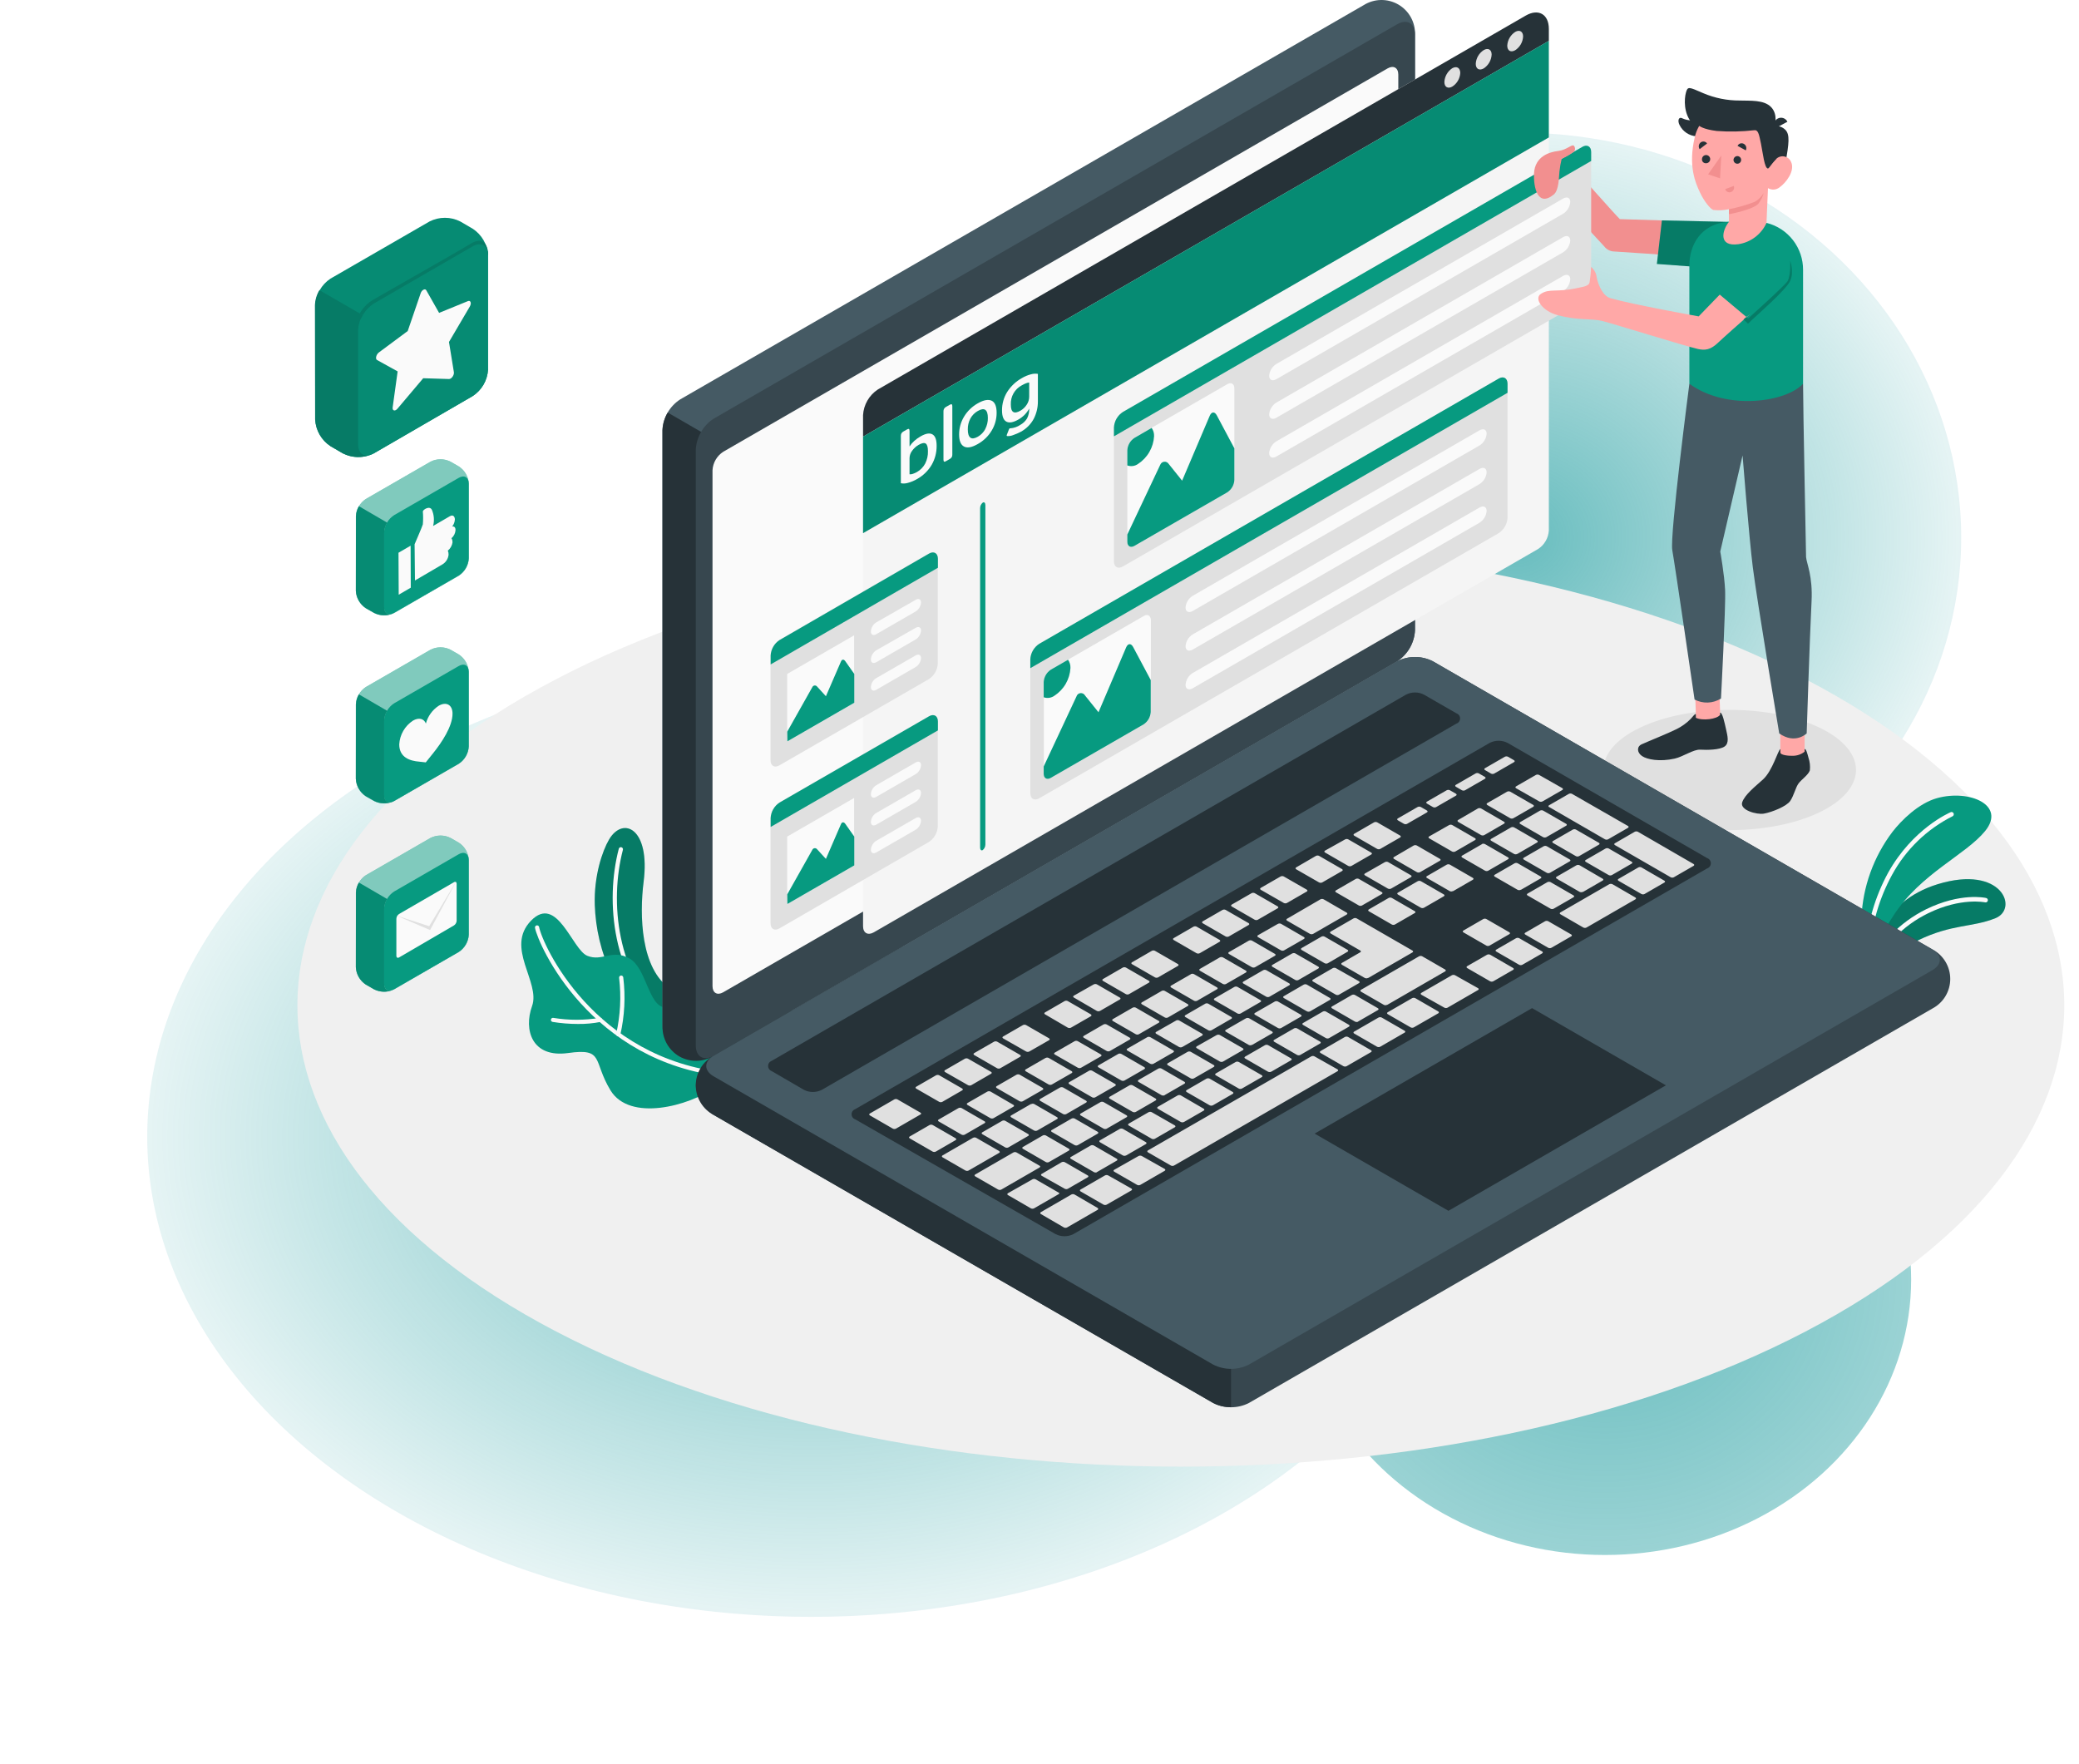 <svg width="706" height="599" viewBox="0 0 706 599" fill="none" xmlns="http://www.w3.org/2000/svg">
<g filter="url(#filter0_f_1_12)">
<ellipse cx="545" cy="434.5" rx="104" ry="93.5" fill="url(#paint0_radial_1_12)"/>
</g>
<g filter="url(#filter1_f_1_12)">
<ellipse cx="515" cy="182.5" rx="151" ry="137.5" fill="url(#paint1_radial_1_12)"/>
</g>
<g filter="url(#filter2_f_1_12)">
<ellipse cx="275.5" cy="386" rx="225.5" ry="163" fill="url(#paint2_radial_1_12)"/>
</g>
<g filter="url(#filter3_b_1_12)">
<path d="M188.866 452.12C306.029 513.286 495.971 513.3 613.134 452.12C730.296 390.94 730.282 291.778 613.134 230.612C495.985 169.446 306.029 169.446 188.866 230.612C71.704 291.778 71.718 390.968 188.866 452.12Z" fill="#F0F0F0"/>
<path d="M638.009 332.345C638.009 332.345 639.477 324.967 651.391 319.265C662.982 313.676 669.666 314.975 677.622 311.775C685.579 308.575 679.86 293.539 658.046 300.218C638.065 306.339 636.037 323.625 636.037 323.625L638.009 332.345Z" fill="#079A80"/>
<path opacity="0.2" d="M638.009 332.345C638.009 332.345 639.477 324.967 651.391 319.265C662.982 313.676 669.666 314.975 677.622 311.775C685.579 308.575 679.86 293.539 658.046 300.218C638.065 306.339 636.037 323.625 636.037 323.625L638.009 332.345Z" fill="black"/>
<path d="M635.912 329.579C635.833 329.592 635.753 329.592 635.674 329.579C635.578 329.546 635.49 329.494 635.415 329.427C635.339 329.36 635.278 329.279 635.233 329.188C635.189 329.097 635.163 328.998 635.157 328.898C635.151 328.797 635.165 328.696 635.199 328.6C637.995 320.607 644.987 313.228 654.103 308.729C665.793 303.013 674.113 304.83 674.462 304.914C674.659 304.958 674.83 305.079 674.937 305.249C675.045 305.42 675.08 305.626 675.036 305.822C674.991 306.019 674.87 306.189 674.7 306.297C674.529 306.404 674.323 306.44 674.127 306.395C674.043 306.395 665.947 304.634 654.774 310.098C646.035 314.374 639.254 321.473 636.597 329.103C636.539 329.239 636.444 329.356 636.323 329.44C636.202 329.524 636.059 329.572 635.912 329.579Z" fill="#FAFAFA"/>
<path d="M636.289 323.15C636.289 323.15 637.687 318.958 643.071 310.755C652.355 296.529 667.499 290.31 674.127 282.177C681.258 273.401 668.925 267.979 657.837 270.998C651.488 272.759 645.7 278.544 642.665 282.443C636.237 290.922 632.554 301.161 632.108 311.789L636.289 323.15Z" fill="#079A80"/>
<path d="M634.206 323.486C634.004 323.478 633.814 323.392 633.675 323.246C633.536 323.1 633.461 322.905 633.465 322.703C634.113 313.472 636.741 304.488 641.169 296.361C649.559 281.311 662.004 275.959 662.535 275.735C662.712 275.694 662.898 275.716 663.06 275.799C663.222 275.881 663.349 276.018 663.419 276.186C663.49 276.353 663.499 276.54 663.444 276.714C663.39 276.887 663.276 277.035 663.122 277.133C654.364 281.515 647.164 288.481 642.498 297.088C638.183 304.998 635.622 313.744 634.989 322.731C634.987 322.832 634.965 322.932 634.925 323.024C634.885 323.117 634.826 323.2 634.754 323.271C634.681 323.341 634.595 323.396 634.501 323.433C634.407 323.47 634.307 323.488 634.206 323.486Z" fill="#FAFAFA"/>
<path d="M227.613 335.727C217.559 328.978 217.112 310.811 218.566 299.394C220.873 281.227 211.575 277.035 206.834 285.056C204.541 288.955 201.661 297.423 201.982 307.289C202.5 322.745 209.197 341.233 225.418 347.941L227.613 335.727Z" fill="#079A80"/>
<path opacity="0.2" d="M227.613 335.727C217.559 328.978 217.112 310.811 218.566 299.394C220.873 281.227 211.575 277.035 206.834 285.056C204.541 288.955 201.661 297.423 201.982 307.289C202.5 322.745 209.197 341.233 225.418 347.941L227.613 335.727Z" fill="black"/>
<path d="M225.543 346.907C225.379 346.906 225.22 346.847 225.096 346.739C208.079 332.192 205.408 306.213 210.134 288.2C210.157 288.109 210.198 288.022 210.254 287.946C210.311 287.87 210.381 287.806 210.463 287.757C210.544 287.709 210.634 287.677 210.727 287.663C210.821 287.649 210.916 287.653 211.008 287.676C211.1 287.699 211.186 287.74 211.262 287.796C211.338 287.853 211.403 287.923 211.451 288.004C211.5 288.086 211.532 288.175 211.546 288.269C211.56 288.363 211.556 288.458 211.533 288.55C206.918 306.143 209.477 331.521 226.047 345.677C226.117 345.736 226.174 345.808 226.215 345.89C226.257 345.971 226.282 346.06 226.288 346.151C226.295 346.243 226.283 346.334 226.253 346.421C226.224 346.507 226.177 346.587 226.117 346.655C226.049 346.741 225.961 346.808 225.861 346.852C225.761 346.896 225.652 346.915 225.543 346.907Z" fill="#FAFAFA"/>
<path d="M242.728 369.266C233.975 375.554 213.854 380.99 207.31 370.216C201.227 360.196 205.296 355.822 192.949 357.555C180.603 359.288 177.764 349.702 180.686 341.597C183.609 333.491 171.444 321.767 180.323 312.628C189.202 303.488 194.306 322.494 199.451 324.548C204.597 326.602 207.743 322.172 213.672 325.4C219.601 328.628 220.174 341.834 225.949 342.086C235.401 342.519 251.314 342.449 252.516 350.876C253.719 359.302 242.728 369.266 242.728 369.266Z" fill="#079A80"/>
<path d="M246.35 365.577H246.28C200.486 360.797 182.77 320.859 181.679 315.045C181.663 314.953 181.664 314.859 181.684 314.768C181.704 314.677 181.742 314.591 181.795 314.514C181.848 314.438 181.916 314.372 181.995 314.322C182.073 314.272 182.161 314.237 182.252 314.221C182.344 314.204 182.438 314.206 182.53 314.226C182.621 314.246 182.707 314.283 182.784 314.336C182.86 314.39 182.926 314.457 182.976 314.536C183.027 314.614 183.061 314.702 183.077 314.794C184.14 320.509 201.493 359.512 246.448 364.193C246.54 364.202 246.629 364.229 246.711 364.272C246.792 364.316 246.864 364.375 246.923 364.446C246.981 364.518 247.025 364.6 247.051 364.689C247.078 364.777 247.087 364.87 247.077 364.962C247.053 365.136 246.965 365.295 246.831 365.408C246.697 365.522 246.526 365.582 246.35 365.577Z" fill="#FAFAFA"/>
<path d="M196.277 347.689C193.387 347.689 190.502 347.456 187.65 346.991C187.469 346.957 187.308 346.852 187.203 346.701C187.098 346.549 187.058 346.362 187.091 346.18C187.106 346.09 187.139 346.003 187.188 345.925C187.237 345.848 187.302 345.781 187.377 345.729C187.453 345.677 187.539 345.64 187.629 345.622C187.719 345.603 187.811 345.603 187.902 345.621C193.124 346.481 198.452 346.481 203.674 345.621C203.858 345.584 204.048 345.62 204.205 345.722C204.362 345.824 204.473 345.983 204.513 346.166C204.532 346.256 204.532 346.349 204.515 346.439C204.497 346.529 204.462 346.615 204.411 346.691C204.361 346.768 204.296 346.834 204.219 346.885C204.143 346.936 204.058 346.972 203.968 346.991C201.435 347.487 198.858 347.721 196.277 347.689Z" fill="#FAFAFA"/>
<path d="M209.939 351.868H209.785C209.606 351.828 209.449 351.719 209.35 351.564C209.251 351.41 209.216 351.223 209.253 351.043C210.666 344.821 211.001 338.402 210.246 332.066C210.217 331.881 210.262 331.691 210.372 331.539C210.482 331.387 210.648 331.285 210.833 331.255C211.019 331.226 211.208 331.271 211.361 331.381C211.513 331.491 211.615 331.657 211.644 331.842C212.455 338.373 212.114 344.994 210.638 351.407C210.587 351.549 210.491 351.67 210.365 351.753C210.239 351.837 210.089 351.877 209.939 351.868Z" fill="#FAFAFA"/>
<path d="M124.238 297.186L146.191 284.525C147.247 283.994 148.413 283.718 149.596 283.718C150.778 283.718 151.944 283.994 153 284.525L155.797 286.132C156.791 286.776 157.618 287.647 158.211 288.672C158.804 289.696 159.146 290.847 159.209 292.029V317.351C159.144 318.533 158.801 319.682 158.208 320.707C157.615 321.732 156.789 322.602 155.797 323.248L133.858 335.909C132.802 336.44 131.636 336.716 130.453 336.716C129.271 336.716 128.105 336.44 127.048 335.909L124.252 334.302C123.26 333.656 122.436 332.785 121.845 331.76C121.255 330.736 120.915 329.586 120.854 328.405V303.083C120.917 301.904 121.256 300.756 121.844 299.732C122.431 298.708 123.251 297.836 124.238 297.186Z" fill="#079A80"/>
<path opacity="0.5" d="M124.238 297.186L146.191 284.525C147.247 283.994 148.413 283.718 149.596 283.718C150.778 283.718 151.944 283.994 153 284.525L155.797 286.132C156.791 286.776 157.618 287.647 158.211 288.672C158.804 289.696 159.146 290.847 159.209 292.029V317.351C159.144 318.533 158.801 319.682 158.208 320.707C157.615 321.732 156.789 322.602 155.797 323.248L133.858 335.909C132.802 336.44 131.636 336.716 130.453 336.716C129.271 336.716 128.105 336.44 127.048 335.909L124.252 334.302C123.26 333.656 122.436 332.785 121.845 331.76C121.255 330.736 120.915 329.586 120.854 328.405V303.083C120.917 301.904 121.256 300.756 121.844 299.732C122.431 298.708 123.251 297.836 124.238 297.186Z" fill="#FAFAFA"/>
<path d="M159.181 292.029C159.181 289.849 157.657 288.969 155.769 290.059L133.83 302.72C132.838 303.366 132.012 304.236 131.419 305.261C130.826 306.285 130.483 307.435 130.418 308.617V333.939C130.418 336.105 131.942 336.985 133.83 335.909L155.769 323.248C156.761 322.602 157.587 321.732 158.18 320.707C158.773 319.682 159.116 318.533 159.181 317.351V292.029Z" fill="#079A80"/>
<path d="M120.84 328.405C120.897 329.591 121.235 330.746 121.825 331.776C122.416 332.806 123.243 333.681 124.238 334.33L127.034 335.937C127.994 336.418 129.044 336.691 130.117 336.737C131.19 336.782 132.26 336.6 133.257 336.202C131.649 336.817 130.46 335.909 130.46 333.967V308.617C130.497 307.43 130.844 306.274 131.467 305.263L121.875 299.673C121.265 300.689 120.923 301.843 120.882 303.027L120.84 328.405Z" fill="#079A80"/>
<path opacity="0.1" d="M120.84 328.405C120.897 329.591 121.235 330.746 121.825 331.776C122.416 332.806 123.243 333.681 124.238 334.33L127.034 335.937C127.994 336.418 129.044 336.691 130.117 336.737C131.19 336.782 132.26 336.6 133.257 336.202C131.649 336.817 130.46 335.909 130.46 333.967V308.617C130.497 307.43 130.844 306.274 131.467 305.263L121.875 299.673C121.265 300.689 120.923 301.843 120.882 303.027L120.84 328.405Z" fill="black"/>
<path d="M135.508 310.35L154.175 299.548C154.664 299.254 155.07 299.548 155.07 300.065V312.642C155.054 312.956 154.965 313.263 154.809 313.537C154.654 313.811 154.437 314.045 154.175 314.221L135.508 325.107C135.005 325.4 134.599 325.107 134.599 324.576V311.999C134.606 311.671 134.692 311.35 134.85 311.062C135.009 310.775 135.234 310.531 135.508 310.35Z" fill="#FAFAFA"/>
<path d="M134.599 310.881L145.743 314.5L155.07 299.017L146.051 315.8L134.599 310.881Z" fill="#E0E0E0"/>
<path d="M124.238 233.281L146.191 220.62C147.245 220.083 148.412 219.803 149.596 219.803C150.779 219.803 151.946 220.083 153 220.62L155.797 222.227C156.786 222.874 157.609 223.745 158.197 224.77C158.785 225.795 159.122 226.944 159.181 228.124V253.446C159.118 254.626 158.776 255.775 158.183 256.798C157.59 257.82 156.763 258.688 155.769 259.329L133.83 271.99C132.776 272.527 131.609 272.808 130.425 272.808C129.242 272.808 128.075 272.527 127.02 271.99L124.224 270.397C123.232 269.743 122.408 268.864 121.82 267.832C121.233 266.8 120.897 265.644 120.84 264.458V239.178C120.905 237.998 121.246 236.849 121.836 235.825C122.426 234.801 123.249 233.929 124.238 233.281Z" fill="#079A80"/>
<path opacity="0.5" d="M124.238 233.281L146.191 220.62C147.245 220.083 148.412 219.803 149.596 219.803C150.779 219.803 151.946 220.083 153 220.62L155.797 222.227C156.786 222.874 157.609 223.745 158.197 224.77C158.785 225.795 159.122 226.944 159.181 228.124V253.446C159.118 254.626 158.776 255.775 158.183 256.798C157.59 257.82 156.763 258.688 155.769 259.329L133.83 271.99C132.776 272.527 131.609 272.808 130.425 272.808C129.242 272.808 128.075 272.527 127.02 271.99L124.224 270.397C123.232 269.743 122.408 268.864 121.82 267.832C121.233 266.8 120.897 265.644 120.84 264.458V239.178C120.905 237.998 121.246 236.849 121.836 235.825C122.426 234.801 123.249 233.929 124.238 233.281Z" fill="#FAFAFA"/>
<path d="M159.181 228.124C159.181 225.944 157.657 225.064 155.769 226.154L133.83 238.815C132.836 239.459 132.009 240.329 131.416 241.354C130.823 242.379 130.481 243.53 130.418 244.712V270.048C130.418 272.214 131.942 273.094 133.83 272.004L155.769 259.343C156.763 258.702 157.59 257.834 158.183 256.812C158.776 255.789 159.118 254.64 159.181 253.46V228.124Z" fill="#079A80"/>
<path d="M120.84 264.458C120.905 265.638 121.246 266.787 121.836 267.811C122.426 268.835 123.249 269.707 124.238 270.355L127.034 271.948C127.992 272.435 129.042 272.712 130.115 272.76C131.188 272.808 132.259 272.627 133.257 272.228C131.649 272.828 130.46 271.934 130.46 269.992V244.712C130.497 243.525 130.844 242.369 131.467 241.358L121.875 235.768C121.265 236.784 120.923 237.938 120.882 239.122L120.84 264.458Z" fill="#079A80"/>
<path opacity="0.1" d="M120.84 264.458C120.905 265.638 121.246 266.787 121.836 267.811C122.426 268.835 123.249 269.707 124.238 270.355L127.034 271.948C127.992 272.435 129.042 272.712 130.115 272.76C131.188 272.808 132.259 272.627 133.257 272.228C131.649 272.828 130.46 271.934 130.46 269.992V244.712C130.497 243.525 130.844 242.369 131.467 241.358L121.875 235.768C121.265 236.784 120.923 237.938 120.882 239.122L120.84 264.458Z" fill="black"/>
<path d="M144.583 258.868L142.318 258.617C139.241 258.365 135.578 257.219 135.578 252.761C135.666 251.143 136.135 249.568 136.947 248.165C137.758 246.761 138.889 245.569 140.248 244.684C142.262 243.524 143.967 243.999 144.625 245.676C145.287 243.189 146.846 241.034 149.001 239.625C151.588 238.144 153.672 239.346 153.672 242.322C153.672 246.626 150.036 252.104 146.974 255.891L144.583 258.868Z" fill="#FAFAFA"/>
<path d="M124.238 169.432L146.191 156.771C147.245 156.234 148.412 155.953 149.596 155.953C150.779 155.953 151.946 156.234 153 156.771L155.797 158.378C156.791 159.019 157.618 159.887 158.211 160.91C158.804 161.932 159.146 163.081 159.209 164.261V189.583C159.147 190.765 158.806 191.916 158.213 192.942C157.619 193.967 156.792 194.837 155.797 195.48L133.858 208.141C132.803 208.678 131.637 208.958 130.453 208.958C129.269 208.958 128.103 208.678 127.048 208.141L124.252 206.548C123.263 205.899 122.44 205.028 121.85 204.004C121.26 202.979 120.919 201.831 120.854 200.651V175.287C120.923 174.115 121.265 172.976 121.853 171.959C122.44 170.943 123.257 170.077 124.238 169.432Z" fill="#079A80"/>
<path opacity="0.5" d="M124.238 169.432L146.191 156.771C147.245 156.234 148.412 155.953 149.596 155.953C150.779 155.953 151.946 156.234 153 156.771L155.797 158.378C156.791 159.019 157.618 159.887 158.211 160.91C158.804 161.932 159.146 163.081 159.209 164.261V189.583C159.147 190.765 158.806 191.916 158.213 192.942C157.619 193.967 156.792 194.837 155.797 195.48L133.858 208.141C132.803 208.678 131.637 208.958 130.453 208.958C129.269 208.958 128.103 208.678 127.048 208.141L124.252 206.548C123.263 205.899 122.44 205.028 121.85 204.004C121.26 202.979 120.919 201.831 120.854 200.651V175.287C120.923 174.115 121.265 172.976 121.853 171.959C122.44 170.943 123.257 170.077 124.238 169.432Z" fill="#FAFAFA"/>
<path d="M133.83 208.099C131.942 209.189 130.418 208.309 130.418 206.143V180.821C130.48 179.638 130.821 178.487 131.414 177.462C132.007 176.437 132.835 175.567 133.83 174.924L155.769 162.263C157.657 161.173 159.181 162.053 159.181 164.219V189.541C159.119 190.723 158.778 191.875 158.185 192.9C157.591 193.925 156.764 194.795 155.769 195.438" fill="#079A80"/>
<path d="M120.84 200.609C120.905 201.789 121.246 202.937 121.836 203.962C122.426 204.986 123.249 205.858 124.238 206.506L127.034 208.099C127.992 208.586 129.042 208.863 130.115 208.911C131.188 208.959 132.259 208.778 133.257 208.378C131.649 208.979 130.46 208.085 130.46 206.143V180.821C130.497 179.634 130.844 178.478 131.467 177.467L121.875 171.877C121.265 172.893 120.923 174.047 120.882 175.231L120.84 200.609Z" fill="#079A80"/>
<path opacity="0.1" d="M120.84 200.609C120.905 201.789 121.246 202.937 121.836 203.962C122.426 204.986 123.249 205.858 124.238 206.506L127.034 208.099C127.992 208.586 129.042 208.863 130.115 208.911C131.188 208.959 132.259 208.778 133.257 208.378C131.649 208.979 130.46 208.085 130.46 206.143V180.821C130.497 179.634 130.844 178.478 131.467 177.467L121.875 171.877C121.265 172.893 120.923 174.047 120.882 175.231L120.84 200.609Z" fill="black"/>
<path d="M140.793 184.804C140.793 184.804 143.352 178.906 143.59 178.054C143.717 176.594 143.717 175.126 143.59 173.666C143.59 173.107 145.925 171.528 146.68 173.149C147.407 174.873 147.544 176.789 147.072 178.599L152.763 175.287C153.965 174.588 154.455 175.567 154.469 176.349C154.43 177.242 154.106 178.099 153.546 178.795C153.546 178.795 154.692 178.459 154.692 179.982C154.658 180.518 154.517 181.042 154.277 181.522C154.037 182.002 153.702 182.429 153.294 182.777C153.294 182.777 153.658 183.057 153.672 184.175C153.503 185.271 152.935 186.266 152.078 186.97C152.266 187.41 152.353 187.888 152.329 188.367C152.259 189.036 152.034 189.68 151.673 190.247C151.311 190.815 150.823 191.29 150.246 191.637L140.919 197.101L140.793 184.804Z" fill="#FAFAFA"/>
<path d="M135.396 201.936L139.493 199.547L139.437 185.293L135.326 187.682L135.396 201.936Z" fill="#FAFAFA"/>
<path d="M112.226 94.613L145.869 75.202C147.485 74.382 149.272 73.955 151.085 73.955C152.897 73.955 154.684 74.382 156.3 75.202L160.495 77.648C162.018 78.636 163.286 79.971 164.195 81.542C165.103 83.113 165.628 84.877 165.725 86.689V125.51C165.62 127.313 165.092 129.066 164.184 130.627C163.275 132.188 162.012 133.514 160.495 134.496L126.936 153.948C125.318 154.768 123.529 155.196 121.714 155.196C119.899 155.196 118.11 154.768 116.491 153.948L112.296 151.503C110.778 150.511 109.514 149.175 108.608 147.605C107.702 146.034 107.178 144.272 107.081 142.461V103.64C107.171 101.838 107.683 100.082 108.577 98.513C109.471 96.945 110.721 95.609 112.226 94.613Z" fill="#079A80"/>
<path opacity="0.1" d="M112.226 94.613L145.869 75.202C147.485 74.382 149.272 73.955 151.085 73.955C152.897 73.955 154.684 74.382 156.3 75.202L160.495 77.648C162.018 78.636 163.286 79.971 164.195 81.542C165.103 83.113 165.628 84.877 165.725 86.689V125.51C165.62 127.313 165.092 129.066 164.184 130.627C163.275 132.188 162.012 133.514 160.495 134.496L126.936 153.948C125.318 154.768 123.529 155.196 121.714 155.196C119.899 155.196 118.11 154.768 116.491 153.948L112.296 151.503C110.778 150.511 109.514 149.175 108.608 147.605C107.702 146.034 107.178 144.272 107.081 142.461V103.64C107.171 101.838 107.683 100.082 108.577 98.513C109.471 96.945 110.721 95.609 112.226 94.613Z" fill="black"/>
<path d="M165.781 86.452C165.781 84.509 164.83 79.674 159.838 82.734C154.846 85.795 130.32 99.644 126.936 101.656C124.588 102.943 122.734 104.973 121.665 107.427L124.336 110.11L165.781 86.452Z" fill="#079A80"/>
<path opacity="0.2" d="M165.781 86.452C165.781 84.509 164.83 79.674 159.838 82.734C154.846 85.795 130.32 99.644 126.936 101.656C124.588 102.943 122.734 104.973 121.665 107.427L124.336 110.11L165.781 86.452Z" fill="black"/>
<path d="M126.936 153.948C124.042 155.611 121.707 154.27 121.707 150.944V112.137C121.802 110.322 122.325 108.555 123.234 106.982C124.143 105.408 125.412 104.071 126.936 103.081L160.495 83.671C163.39 82.008 165.725 83.363 165.725 86.689V125.51C165.62 127.313 165.092 129.066 164.184 130.627C163.275 132.188 162.012 133.514 160.495 134.496" fill="#079A80"/>
<path opacity="0.1" d="M126.936 153.948C124.042 155.611 121.707 154.27 121.707 150.944V112.137C121.802 110.322 122.325 108.555 123.234 106.982C124.143 105.408 125.412 104.071 126.936 103.081L160.495 83.671C163.39 82.008 165.725 83.363 165.725 86.689V125.51C165.62 127.313 165.092 129.066 164.184 130.627C163.275 132.188 162.012 133.514 160.495 134.496" fill="black"/>
<path d="M107.011 142.461C107.109 144.272 107.632 146.034 108.538 147.605C109.444 149.175 110.708 150.511 112.226 151.503L116.421 153.948C117.893 154.689 119.505 155.11 121.151 155.182C122.798 155.254 124.441 154.977 125.972 154.367C123.511 155.304 121.637 153.92 121.637 150.944V112.137C121.701 110.319 122.23 108.548 123.175 106.994L108.479 98.512C107.538 100.067 107.013 101.838 106.955 103.654L107.011 142.461Z" fill="#079A80"/>
<path opacity="0.2" d="M107.011 142.461C107.109 144.272 107.632 146.034 108.538 147.605C109.444 149.175 110.708 150.511 112.226 151.503L116.421 153.948C117.893 154.689 119.505 155.11 121.151 155.182C122.798 155.254 124.441 154.977 125.972 154.367C123.511 155.304 121.637 153.92 121.637 150.944V112.137C121.701 110.319 122.23 108.548 123.175 106.994L108.479 98.512C107.538 100.067 107.013 101.838 106.955 103.654L107.011 142.461Z" fill="black"/>
<path d="M144.751 98.553L149.113 106.239L158.901 102.243C159.824 101.865 160.202 102.955 159.53 104.101L152.469 116.119L154.133 126.377C154.287 127.355 153.322 128.71 152.497 128.696L143.716 128.431L134.977 138.772C134.152 139.75 133.187 139.499 133.341 138.339L135.032 126.111L128.041 122.24C127.37 121.877 127.747 120.354 128.67 119.669L138.458 112.402L142.821 99.671C143.143 98.512 144.331 97.827 144.751 98.553Z" fill="#FAFAFA"/>
<path d="M617.734 275.889C600.955 283.868 573.828 283.868 557.076 275.889C540.325 267.909 540.297 254.927 557.076 247.004C573.856 239.08 600.983 239.024 617.734 247.004C634.485 254.983 634.43 267.909 617.734 275.889Z" fill="#E0E0E0"/>
<path d="M236.282 368.525C236.432 370.557 237.058 372.526 238.109 374.271C239.161 376.017 240.609 377.49 242.337 378.573L411.99 476.394C413.867 477.345 415.941 477.841 418.045 477.841C420.149 477.841 422.223 477.345 424.1 476.394L656.215 342.449C658.044 341.484 659.576 340.038 660.644 338.268C661.712 336.497 662.276 334.469 662.276 332.401C662.276 330.334 661.712 328.306 660.644 326.535C659.576 324.765 658.044 323.319 656.215 322.354L486.575 224.533C484.699 223.581 482.624 223.086 480.52 223.086C478.416 223.086 476.342 223.581 474.466 224.533L242.351 358.478C240.621 359.558 239.17 361.031 238.116 362.777C237.061 364.523 236.433 366.492 236.282 368.525Z" fill="#37474F"/>
<path d="M306.28 321.585L242.337 358.478C240.507 359.443 238.976 360.888 237.908 362.659C236.839 364.429 236.275 366.458 236.275 368.525C236.275 370.593 236.839 372.621 237.908 374.392C238.976 376.162 240.507 377.608 242.337 378.573L411.99 476.394C413.856 477.368 415.941 477.849 418.045 477.791V321.585H306.28Z" fill="#263238"/>
<path d="M230.605 358.687C228.917 357.546 227.523 356.021 226.536 354.239C225.55 352.456 224.999 350.466 224.928 348.43V146.094C225.04 143.994 225.646 141.95 226.698 140.129C227.75 138.307 229.219 136.76 230.983 135.614L463.098 1.739C464.85 0.64 466.868 0.04 468.936 0.002C471.004 -0.036 473.043 0.49 474.835 1.523C476.626 2.556 478.102 4.057 479.104 5.865C480.105 7.674 480.595 9.721 480.52 11.786V214.052C480.408 216.152 479.801 218.196 478.749 220.017C477.697 221.838 476.229 223.385 474.466 224.533L242.351 358.478C240.548 359.434 238.544 359.952 236.503 359.989C234.462 360.025 232.441 359.579 230.605 358.687Z" fill="#455A64"/>
<path d="M253.327 155.457L226.76 140.085C225.675 141.887 225.068 143.937 224.998 146.039V348.43C224.925 350.494 225.415 352.538 226.416 354.344C227.417 356.15 228.892 357.65 230.681 358.683C232.47 359.715 234.506 360.242 236.572 360.206C238.638 360.17 240.655 359.572 242.407 358.478L268.876 343.204L253.327 155.457Z" fill="#263238"/>
<path d="M236.282 152.662V354.984C236.282 358.841 238.995 360.406 242.337 358.478L474.452 224.533C476.215 223.385 477.683 221.838 478.735 220.017C479.787 218.196 480.394 216.152 480.506 214.052V11.73C480.506 7.874 477.794 6.308 474.452 8.237L242.337 142.168C240.574 143.319 239.107 144.869 238.055 146.692C237.003 148.516 236.396 150.561 236.282 152.662Z" fill="#37474F"/>
<path d="M242.337 365.465L411.99 463.356C413.867 464.307 415.941 464.803 418.045 464.803C420.149 464.803 422.223 464.307 424.1 463.356L656.215 329.411C659.571 327.482 659.571 324.352 656.215 322.424L486.575 224.533C484.699 223.581 482.624 223.086 480.52 223.086C478.416 223.086 476.342 223.581 474.466 224.533L242.351 358.478C238.995 360.406 238.995 363.536 242.337 365.465Z" fill="#455A64"/>
<path d="M245.595 153.403L471.208 23.231C473.207 22.072 474.843 23.008 474.843 25.328V200.469C474.773 201.729 474.407 202.954 473.776 204.046C473.144 205.139 472.264 206.067 471.208 206.757L245.595 336.929C243.581 338.089 241.959 337.153 241.959 334.833V159.65C242.033 158.397 242.4 157.178 243.032 156.093C243.663 155.008 244.541 154.087 245.595 153.403Z" fill="#FAFAFA"/>
<path d="M262.025 360.224L477.486 235.852C478.424 235.377 479.461 235.129 480.513 235.129C481.565 235.129 482.602 235.377 483.541 235.852L494.573 242.211C494.938 242.334 495.256 242.569 495.48 242.883C495.705 243.196 495.826 243.572 495.826 243.957C495.826 244.343 495.705 244.719 495.48 245.032C495.256 245.345 494.938 245.58 494.573 245.704L279.07 370.062C278.131 370.538 277.094 370.785 276.042 370.785C274.99 370.785 273.953 370.538 273.015 370.062L262.025 363.676C261.674 363.544 261.371 363.308 261.158 362.999C260.945 362.691 260.83 362.325 260.83 361.95C260.83 361.575 260.945 361.209 261.158 360.901C261.371 360.593 261.674 360.357 262.025 360.224Z" fill="#263238"/>
<path d="M290.424 376.616L505.885 252.244C506.824 251.769 507.861 251.521 508.912 251.521C509.964 251.521 511.001 251.769 511.94 252.244L579.729 291.373C580.094 291.496 580.411 291.731 580.636 292.045C580.86 292.358 580.981 292.734 580.981 293.119C580.981 293.505 580.86 293.881 580.636 294.194C580.411 294.507 580.094 294.742 579.729 294.866L364.519 419.043C363.578 419.518 362.539 419.766 361.484 419.766C360.43 419.766 359.391 419.518 358.45 419.043L290.438 380.082C290.075 379.96 289.76 379.728 289.536 379.418C289.312 379.109 289.191 378.736 289.19 378.354C289.188 377.972 289.306 377.599 289.528 377.287C289.749 376.976 290.062 376.741 290.424 376.616Z" fill="#263238"/>
<path d="M483.569 308.226L490.322 304.327C490.602 304.159 490.588 303.88 490.322 303.712L482.52 299.212C482.353 299.126 482.169 299.082 481.982 299.082C481.794 299.082 481.61 299.126 481.443 299.212L474.704 303.111C474.41 303.265 474.424 303.544 474.704 303.726L482.506 308.226C482.671 308.309 482.853 308.353 483.037 308.353C483.222 308.353 483.404 308.309 483.569 308.226ZM470.257 292.756L463.517 296.599C463.224 296.767 463.238 297.046 463.517 297.228L471.32 301.728C471.487 301.81 471.671 301.853 471.858 301.853C472.045 301.853 472.229 301.81 472.396 301.728L479.15 297.829C479.43 297.661 479.416 297.382 479.15 297.214L471.348 292.7C471.174 292.624 470.985 292.589 470.796 292.599C470.606 292.609 470.422 292.662 470.257 292.756ZM448.458 305.333L437.048 311.971C436.754 312.138 436.782 312.418 437.048 312.6L444.85 317.099C445.018 317.182 445.202 317.225 445.388 317.225C445.575 317.225 445.759 317.182 445.927 317.099L457.337 310.517C457.617 310.35 457.603 310.07 457.337 309.903L449.534 305.389C449.371 305.297 449.189 305.245 449.003 305.235C448.816 305.226 448.629 305.259 448.458 305.333ZM460.399 298.444L453.645 302.342C453.366 302.496 453.38 302.776 453.645 302.957L461.448 307.457C461.614 307.543 461.799 307.588 461.986 307.588C462.173 307.588 462.358 307.543 462.524 307.457L469.264 303.558C469.558 303.391 469.544 303.111 469.264 302.943L461.462 298.444C461.297 298.36 461.115 298.317 460.93 298.317C460.746 298.317 460.564 298.36 460.399 298.444ZM433.93 313.718L427.19 317.561C426.896 317.728 426.924 318.008 427.19 318.189L434.992 322.689C435.159 322.775 435.343 322.82 435.531 322.82C435.718 322.82 435.902 322.775 436.069 322.689L442.823 318.804C443.102 318.637 443.088 318.357 442.823 318.189L435.02 313.676C434.848 313.597 434.659 313.56 434.47 313.568C434.281 313.575 434.096 313.626 433.93 313.718ZM424.072 319.405L417.332 323.29C417.038 323.458 417.052 323.737 417.332 323.919L425.134 328.419C425.302 328.501 425.486 328.544 425.673 328.544C425.859 328.544 426.044 328.501 426.211 328.419L432.965 324.52C433.244 324.352 433.23 324.073 432.965 323.905L425.162 319.391C424.992 319.309 424.805 319.267 424.615 319.269C424.426 319.272 424.24 319.318 424.072 319.405ZM454.764 337.712L461.504 333.813C461.783 333.645 461.769 333.366 461.504 333.198L453.659 328.74C453.493 328.654 453.308 328.61 453.121 328.61C452.934 328.61 452.749 328.654 452.583 328.74L445.843 332.639C445.549 332.793 445.577 333.072 445.843 333.254L453.645 337.754C453.821 337.84 454.015 337.882 454.21 337.874C454.405 337.867 454.596 337.811 454.764 337.712ZM444.892 343.399L451.646 339.5C451.925 339.333 451.911 339.067 451.646 338.886L443.801 334.33C443.635 334.244 443.45 334.199 443.263 334.199C443.076 334.199 442.891 334.244 442.725 334.33L435.957 338.257C435.663 338.41 435.691 338.69 435.957 338.872L443.759 343.371C443.931 343.471 444.124 343.526 444.322 343.531C444.52 343.536 444.716 343.49 444.892 343.399ZM435.034 349.087L441.788 345.188C442.068 345.034 442.054 344.755 441.788 344.573L433.985 340.073C433.819 339.988 433.634 339.943 433.447 339.943C433.26 339.943 433.075 339.988 432.909 340.073L426.169 343.944C425.875 344.112 425.889 344.391 426.169 344.559L433.971 349.059C434.134 349.147 434.315 349.195 434.5 349.2C434.684 349.205 434.867 349.166 435.034 349.087ZM425.246 354.774L432 350.876C432.28 350.722 432.266 350.442 432 350.261L424.197 345.761C424.031 345.675 423.846 345.63 423.659 345.63C423.472 345.63 423.287 345.675 423.121 345.761L416.269 349.702C415.976 349.869 415.99 350.149 416.269 350.317L424.072 354.816C424.245 354.901 424.437 354.941 424.629 354.933C424.822 354.926 425.01 354.871 425.176 354.774H425.246ZM473.711 313.913L480.45 310.014C480.744 309.847 480.73 309.581 480.45 309.4L472.648 304.9C472.482 304.814 472.297 304.769 472.11 304.769C471.922 304.769 471.738 304.814 471.571 304.9L464.832 308.799C464.538 308.966 464.552 309.232 464.832 309.413L472.634 313.913C472.801 313.999 472.985 314.044 473.172 314.044C473.36 314.044 473.544 313.999 473.711 313.913ZM464.622 332.08L479.667 323.388C479.947 323.22 479.933 322.941 479.667 322.773L460.721 311.845C460.554 311.759 460.37 311.714 460.182 311.714C459.995 311.714 459.81 311.759 459.644 311.845L451.87 316.331C451.576 316.499 451.59 316.778 451.87 316.96L461.909 322.745C462.217 322.927 462.231 323.206 461.909 323.36L455.687 326.965C455.407 327.119 455.421 327.399 455.687 327.58L463.489 332.08C463.668 332.163 463.865 332.202 464.062 332.192C464.26 332.182 464.452 332.125 464.622 332.024V332.08ZM414.214 325.093L407.474 328.992C407.18 329.145 407.194 329.425 407.474 329.607L415.276 334.106C415.444 334.189 415.628 334.232 415.815 334.232C416.002 334.232 416.186 334.189 416.353 334.106L423.107 330.207C423.386 330.04 423.373 329.76 423.107 329.593L415.304 325.093C415.136 325.005 414.949 324.959 414.759 324.959C414.569 324.959 414.382 325.005 414.214 325.093ZM404.426 330.78L397.672 334.679C397.392 334.847 397.406 335.112 397.672 335.294L405.474 339.794C405.641 339.88 405.826 339.924 406.013 339.924C406.2 339.924 406.385 339.88 406.551 339.794L413.291 335.895C413.585 335.727 413.571 335.448 413.291 335.28L405.488 330.78C405.315 330.685 405.12 330.635 404.922 330.635C404.724 330.635 404.529 330.685 404.356 330.78H404.426ZM355.15 394.574C355.317 394.659 355.501 394.704 355.689 394.704C355.876 394.704 356.06 394.659 356.227 394.574L362.981 390.675C363.26 390.507 363.246 390.228 362.981 390.06L355.178 385.56C355.012 385.474 354.827 385.43 354.64 385.43C354.453 385.43 354.268 385.474 354.102 385.56L347.362 389.459C347.068 389.627 347.082 389.892 347.362 390.074L355.15 394.574ZM325.493 376.253L318.739 380.152C318.459 380.306 318.473 380.585 318.739 380.767L326.541 385.267C326.709 385.349 326.893 385.392 327.08 385.392C327.266 385.392 327.451 385.349 327.618 385.267L334.358 381.368C334.651 381.2 334.637 380.921 334.358 380.753L326.555 376.253C326.391 376.17 326.209 376.126 326.024 376.126C325.839 376.126 325.657 376.17 325.493 376.253ZM341.363 389.599C341.53 389.684 341.714 389.729 341.902 389.729C342.089 389.729 342.273 389.684 342.44 389.599L349.18 385.7C349.473 385.532 349.445 385.267 349.18 385.085L341.391 380.585C341.225 380.499 341.04 380.455 340.853 380.455C340.666 380.455 340.481 380.499 340.314 380.585L333.561 384.484C333.281 384.652 333.295 384.917 333.561 385.099L341.363 389.599ZM372.503 397.983L379.257 394.084C379.536 393.917 379.522 393.637 379.257 393.47L371.454 388.956C371.287 388.873 371.103 388.83 370.916 388.83C370.729 388.83 370.545 388.873 370.378 388.956L363.638 392.855C363.344 393.008 363.358 393.288 363.638 393.47L371.44 397.969C371.598 398.062 371.774 398.116 371.956 398.128C372.138 398.14 372.321 398.11 372.489 398.039L372.503 397.983ZM361.568 403.643C361.735 403.729 361.919 403.774 362.107 403.774C362.294 403.774 362.479 403.729 362.645 403.643L369.399 399.744C369.678 399.576 369.664 399.297 369.399 399.129L361.596 394.629C361.43 394.544 361.245 394.499 361.058 394.499C360.871 394.499 360.686 394.544 360.52 394.629L353.724 398.612C353.43 398.766 353.444 399.045 353.724 399.227L361.568 403.643ZM335.281 370.663L328.527 374.548C328.247 374.716 328.261 374.995 328.527 375.177L336.329 379.677C336.497 379.759 336.681 379.802 336.868 379.802C337.054 379.802 337.239 379.759 337.406 379.677L344.146 375.778C344.439 375.61 344.425 375.331 344.146 375.163L336.413 370.663C336.239 370.572 336.044 370.524 335.847 370.524C335.65 370.524 335.455 370.572 335.281 370.663ZM384.64 342.156L377.886 346.054C377.607 346.222 377.621 346.502 377.886 346.669L385.689 351.169C385.855 351.255 386.04 351.3 386.227 351.3C386.414 351.3 386.599 351.255 386.765 351.169L393.505 347.27C393.799 347.116 393.771 346.837 393.505 346.655L385.717 342.156C385.549 342.073 385.365 342.03 385.178 342.03C384.992 342.03 384.807 342.073 384.64 342.156ZM345.194 364.92L338.455 368.805C338.161 368.972 338.175 369.252 338.455 369.434L346.257 373.933C346.425 374.016 346.609 374.059 346.796 374.059C346.982 374.059 347.166 374.016 347.334 373.933L354.088 370.048C354.367 369.881 354.353 369.601 354.088 369.42L346.285 364.92C346.116 364.835 345.929 364.791 345.74 364.791C345.55 364.791 345.364 364.835 345.194 364.92ZM394.498 336.468L387.744 340.367C387.465 340.535 387.479 340.8 387.744 340.982L395.547 345.481C395.713 345.567 395.898 345.612 396.085 345.612C396.272 345.612 396.457 345.567 396.623 345.481L403.363 341.583C403.657 341.415 403.643 341.149 403.363 340.968L395.561 336.468C395.396 336.384 395.214 336.341 395.029 336.341C394.845 336.341 394.663 336.384 394.498 336.468ZM374.768 347.843L368.028 351.742C367.735 351.91 367.763 352.189 368.028 352.357L375.831 356.871C375.998 356.953 376.182 356.996 376.369 356.996C376.556 356.996 376.74 356.953 376.908 356.871L383.647 352.986C383.941 352.818 383.913 352.539 383.647 352.357L375.831 347.871C375.667 347.786 375.487 347.74 375.303 347.735C375.119 347.73 374.936 347.767 374.768 347.843ZM364.91 353.545L358.171 357.43C357.877 357.597 357.905 357.877 358.171 358.044L366.043 362.558C366.208 362.641 366.39 362.683 366.574 362.683C366.759 362.683 366.941 362.641 367.106 362.558L373.859 358.673C374.139 358.506 374.125 358.226 373.859 358.044L366.043 353.559C365.871 353.461 365.676 353.409 365.478 353.406C365.28 353.404 365.085 353.451 364.91 353.545ZM355.052 359.232L348.313 363.117C348.019 363.285 348.047 363.564 348.313 363.746L356.115 368.246C356.282 368.328 356.467 368.371 356.653 368.371C356.84 368.371 357.024 368.328 357.192 368.246L363.945 364.361C364.225 364.193 364.211 363.914 363.945 363.732L356.143 359.232C355.974 359.147 355.787 359.103 355.598 359.103C355.408 359.103 355.222 359.147 355.052 359.232ZM405.461 366.15L412.186 362.279C412.48 362.111 412.466 361.831 412.186 361.65L404.384 357.15C404.217 357.064 404.033 357.02 403.845 357.02C403.658 357.02 403.474 357.064 403.307 357.15L396.553 361.035C396.274 361.203 396.288 361.482 396.553 361.664L404.356 366.164C404.528 366.249 404.718 366.292 404.91 366.289C405.102 366.287 405.291 366.239 405.461 366.15ZM492.056 280.179L485.303 284.022C485.023 284.176 485.037 284.455 485.303 284.637L493.105 289.137C493.272 289.219 493.457 289.262 493.643 289.262C493.83 289.262 494.014 289.219 494.182 289.137L500.921 285.238C501.215 285.07 501.201 284.791 500.921 284.623L493.119 280.123C492.95 280.048 492.766 280.014 492.581 280.024C492.396 280.034 492.216 280.087 492.056 280.179ZM480.115 287.068L473.375 291.009C473.082 291.177 473.095 291.456 473.375 291.638L481.164 296.138C481.33 296.224 481.515 296.268 481.702 296.268C481.889 296.268 482.074 296.224 482.24 296.138L488.994 292.253C489.274 292.085 489.26 291.806 488.994 291.638L481.192 287.124C481.028 287.033 480.846 286.98 480.66 286.971C480.473 286.961 480.287 286.994 480.115 287.068ZM501.914 274.491L495.16 278.432C494.881 278.6 494.895 278.879 495.16 279.061L502.963 283.561C503.13 283.643 503.314 283.686 503.501 283.686C503.688 283.686 503.872 283.643 504.04 283.561L510.779 279.662C511.073 279.494 511.059 279.215 510.779 279.047L502.977 274.533C502.814 274.446 502.634 274.397 502.45 274.39C502.266 274.383 502.083 274.418 501.914 274.491ZM450.877 327.091L457.63 323.15C457.91 322.983 457.896 322.703 457.63 322.535L449.828 318.036C449.662 317.95 449.477 317.905 449.29 317.905C449.102 317.905 448.918 317.95 448.751 318.036L441.998 321.921C441.718 322.088 441.732 322.368 441.998 322.549L449.8 327.049C449.964 327.138 450.147 327.189 450.334 327.196C450.52 327.203 450.706 327.167 450.877 327.091ZM512.863 268.818C512.695 268.735 512.511 268.692 512.324 268.692C512.138 268.692 511.953 268.735 511.786 268.818L505.046 272.703C504.753 272.87 504.767 273.15 505.046 273.332L512.849 277.831C513.015 277.917 513.2 277.962 513.387 277.962C513.574 277.962 513.759 277.917 513.925 277.831L520.679 273.946C520.959 273.779 520.945 273.499 520.679 273.318L512.863 268.818ZM415.318 360.462L422.058 356.577C422.352 356.409 422.338 356.13 422.058 355.948L414.256 351.449C414.088 351.366 413.904 351.323 413.717 351.323C413.531 351.323 413.346 351.366 413.179 351.449L406.397 355.291C406.118 355.459 406.132 355.739 406.397 355.906L414.2 360.42C414.369 360.516 414.559 360.57 414.754 360.577C414.949 360.585 415.142 360.545 415.318 360.462ZM536.228 290.702L542.982 286.803C543.261 286.635 543.247 286.356 542.982 286.188L535.179 281.688C535.013 281.602 534.828 281.558 534.641 281.558C534.454 281.558 534.269 281.602 534.103 281.688L527.349 285.587C527.069 285.741 527.083 286.02 527.349 286.202L535.151 290.702C535.318 290.788 535.502 290.832 535.69 290.832C535.877 290.832 536.062 290.788 536.228 290.702ZM515.254 289.961L521.993 286.062C522.287 285.895 522.273 285.615 521.993 285.447L514.191 280.948C514.025 280.862 513.84 280.817 513.653 280.817C513.465 280.817 513.281 280.862 513.114 280.948L506.361 284.846C506.081 285 506.095 285.28 506.361 285.461L514.163 289.961C514.328 290.045 514.51 290.088 514.694 290.088C514.879 290.088 515.061 290.045 515.226 289.961H515.254ZM524.049 275.246C523.882 275.163 523.697 275.121 523.511 275.121C523.324 275.121 523.14 275.163 522.972 275.246L516.233 279.145C515.939 279.299 515.953 279.578 516.233 279.76L524.035 284.26C524.202 284.342 524.387 284.385 524.573 284.385C524.76 284.385 524.944 284.342 525.112 284.26L531.865 280.361C532.145 280.193 532.131 279.913 531.865 279.746L524.049 275.246ZM526.118 274.058L545.023 284.986C545.191 285.069 545.375 285.112 545.562 285.112C545.748 285.112 545.932 285.069 546.1 284.986L552.854 281.087C553.133 280.92 553.119 280.64 552.854 280.472L533.837 269.558C533.67 269.476 533.485 269.433 533.299 269.433C533.112 269.433 532.928 269.476 532.76 269.558L526.021 273.443C525.741 273.597 525.755 273.877 526.062 274.058H526.118ZM503.256 286.635L496.503 290.534C496.223 290.688 496.237 290.967 496.503 291.149L504.305 295.649C504.472 295.734 504.656 295.779 504.844 295.779C505.031 295.779 505.215 295.734 505.382 295.649L512.122 291.75C512.415 291.582 512.401 291.303 512.122 291.135L504.319 286.635C504.15 286.538 503.959 286.484 503.763 286.48C503.568 286.475 503.375 286.519 503.201 286.607L503.256 286.635ZM428.966 329.425L422.212 333.324C421.932 333.491 421.946 333.757 422.212 333.939L430.014 338.438C430.181 338.524 430.365 338.569 430.553 338.569C430.74 338.569 430.925 338.524 431.091 338.438L437.831 334.539C438.124 334.372 438.11 334.106 437.831 333.925L430.028 329.425C429.864 329.341 429.682 329.298 429.497 329.298C429.312 329.298 429.13 329.341 428.966 329.425ZM525.265 296.361C525.432 296.447 525.617 296.492 525.804 296.492C525.991 296.492 526.176 296.447 526.342 296.361L533.082 292.463C533.375 292.295 533.362 292.029 533.082 291.848L525.279 287.348C525.113 287.262 524.928 287.217 524.741 287.217C524.554 287.217 524.369 287.262 524.203 287.348L517.449 291.247C517.169 291.414 517.183 291.68 517.449 291.862L525.265 296.361ZM438.824 323.737L432.07 327.636C431.79 327.79 431.804 328.069 432.07 328.251L439.872 332.751C440.039 332.837 440.223 332.881 440.411 332.881C440.598 332.881 440.782 332.837 440.949 332.751L447.689 328.852C447.982 328.684 447.968 328.405 447.689 328.237L439.886 323.737C439.725 323.658 439.548 323.617 439.369 323.617C439.19 323.617 439.013 323.658 438.852 323.737H438.824ZM364.938 388.83C365.106 388.913 365.29 388.956 365.477 388.956C365.663 388.956 365.847 388.913 366.015 388.83L372.769 384.931C373.048 384.764 373.034 384.484 372.769 384.316L364.966 379.817C364.8 379.731 364.615 379.686 364.428 379.686C364.241 379.686 364.056 379.731 363.89 379.817L357.15 383.715C356.856 383.869 356.87 384.149 357.15 384.33L364.938 388.83ZM350.116 374.856L343.363 378.755C343.083 378.908 343.097 379.188 343.363 379.369L351.165 383.869C351.333 383.952 351.517 383.995 351.703 383.995C351.89 383.995 352.074 383.952 352.242 383.869L358.982 379.97C359.275 379.803 359.261 379.523 358.982 379.355L351.179 374.856C351.008 374.785 350.822 374.756 350.638 374.77C350.453 374.785 350.274 374.843 350.116 374.94V374.856ZM375.831 383.24L382.585 379.341C382.864 379.174 382.85 378.894 382.585 378.727L374.782 374.227C374.616 374.141 374.431 374.096 374.244 374.096C374.057 374.096 373.872 374.141 373.705 374.227L366.966 378.112C366.672 378.279 366.7 378.559 366.966 378.741L374.768 383.24C374.933 383.323 375.115 383.366 375.3 383.366C375.484 383.366 375.666 383.323 375.831 383.24ZM385.703 377.553L392.442 373.654C392.736 373.486 392.708 373.207 392.442 373.025L384.64 368.525C384.473 368.443 384.288 368.4 384.102 368.4C383.915 368.4 383.731 368.443 383.563 368.525L376.824 372.41C376.544 372.578 376.558 372.857 376.824 373.039L384.626 377.539C384.799 377.628 384.991 377.675 385.185 377.675C385.38 377.675 385.572 377.628 385.745 377.539L385.703 377.553ZM395.491 371.851L402.23 367.966C402.524 367.799 402.496 367.519 402.23 367.337L394.442 362.838C394.275 362.755 394.09 362.712 393.904 362.712C393.717 362.712 393.533 362.755 393.365 362.838L386.612 366.723C386.332 366.89 386.346 367.17 386.612 367.351L394.414 371.851C394.597 371.951 394.802 372.002 395.01 371.999C395.218 371.997 395.422 371.941 395.603 371.837L395.491 371.851ZM359.974 369.266L353.221 373.151C352.941 373.318 352.955 373.598 353.221 373.78L361.023 378.279C361.19 378.362 361.375 378.405 361.561 378.405C361.748 378.405 361.932 378.362 362.1 378.279L368.839 374.381C369.133 374.213 369.119 373.933 368.839 373.766L361.051 369.266C360.884 369.183 360.699 369.14 360.513 369.14C360.326 369.14 360.142 369.183 359.974 369.266ZM369.832 363.578L363.079 367.463C362.799 367.631 362.813 367.91 363.079 368.092L370.881 372.592C371.047 372.678 371.232 372.722 371.419 372.722C371.607 372.722 371.791 372.678 371.958 372.592L378.711 368.707C378.991 368.539 378.977 368.26 378.711 368.078L370.909 363.578C370.743 363.494 370.559 363.448 370.372 363.446C370.185 363.443 370.001 363.484 369.832 363.564V363.578ZM409.278 340.814L402.524 344.713C402.23 344.881 402.258 345.16 402.524 345.328L410.327 349.827C410.493 349.913 410.678 349.958 410.865 349.958C411.052 349.958 411.237 349.913 411.403 349.827L418.143 345.929C418.437 345.775 418.409 345.495 418.143 345.314L410.34 340.814C410.177 340.729 409.995 340.684 409.811 340.682C409.626 340.679 409.444 340.72 409.278 340.8V340.814ZM399.406 346.516L392.61 350.386C392.317 350.554 392.345 350.834 392.61 351.001L400.399 355.515C400.566 355.598 400.75 355.641 400.937 355.641C401.124 355.641 401.308 355.598 401.475 355.515L408.229 351.63C408.509 351.463 408.495 351.183 408.229 351.001L400.427 346.502C400.267 346.425 400.093 346.385 399.916 346.385C399.74 346.385 399.565 346.425 399.406 346.502V346.516ZM419.178 335.112L412.424 339.011C412.144 339.179 412.158 339.458 412.424 339.626L420.226 344.126C420.393 344.212 420.577 344.256 420.765 344.256C420.952 344.256 421.137 344.212 421.303 344.126L428.043 340.227C428.336 340.073 428.308 339.794 428.043 339.612L420.254 335.112C420.088 335.027 419.903 334.982 419.716 334.982C419.529 334.982 419.344 335.027 419.178 335.112ZM379.732 357.877L372.992 361.762C372.699 361.929 372.713 362.209 372.992 362.39L380.795 366.89C380.962 366.973 381.146 367.016 381.333 367.016C381.52 367.016 381.704 366.973 381.871 366.89L388.625 363.005C388.905 362.838 388.891 362.558 388.625 362.377L380.823 357.877C380.648 357.785 380.454 357.737 380.256 357.737C380.059 357.737 379.865 357.785 379.69 357.877H379.732ZM389.59 352.189L382.822 356.074C382.529 356.242 382.543 356.521 382.822 356.703L390.625 361.203C390.792 361.285 390.976 361.328 391.163 361.328C391.35 361.328 391.534 361.285 391.701 361.203L398.455 357.318C398.735 357.15 398.721 356.871 398.455 356.689L390.653 352.189C390.483 352.099 390.293 352.051 390.1 352.051C389.908 352.051 389.718 352.099 389.548 352.189H389.59ZM382.389 392.352L389.143 388.453C389.422 388.285 389.408 388.006 389.143 387.838L381.34 383.324C381.173 383.242 380.988 383.199 380.802 383.199C380.615 383.199 380.431 383.242 380.263 383.324L373.524 387.209C373.23 387.377 373.258 387.656 373.524 387.838L381.312 392.338C381.473 392.416 381.649 392.458 381.828 392.46C382.007 392.462 382.184 392.425 382.347 392.352H382.389ZM324.542 386.51L316.739 382.011C316.573 381.925 316.388 381.88 316.201 381.88C316.014 381.88 315.829 381.925 315.663 382.011L308.909 385.909C308.629 386.063 308.643 386.343 308.909 386.524L316.711 391.024C316.878 391.11 317.062 391.155 317.25 391.155C317.437 391.155 317.622 391.11 317.788 391.024L324.528 387.125C324.821 386.958 324.794 386.678 324.5 386.51H324.542ZM339.308 390.842L331.505 386.343C331.339 386.257 331.154 386.212 330.967 386.212C330.78 386.212 330.595 386.257 330.429 386.343L320.053 392.338C319.774 392.505 319.788 392.771 320.053 392.953L327.856 397.452C328.022 397.538 328.207 397.583 328.394 397.583C328.581 397.583 328.766 397.538 328.932 397.452L339.308 391.457C339.601 391.29 339.573 391.024 339.266 390.842H339.308ZM312.573 377.804L304.77 373.305C304.604 373.219 304.419 373.174 304.232 373.174C304.044 373.174 303.86 373.219 303.693 373.305L295.388 378.098C295.094 378.265 295.122 378.545 295.388 378.727L303.19 383.226C303.357 383.309 303.542 383.352 303.728 383.352C303.915 383.352 304.099 383.309 304.267 383.226L312.559 378.433C312.908 378.265 312.908 377.986 312.531 377.804H312.573ZM318.935 374.129C319.101 374.215 319.286 374.26 319.473 374.26C319.66 374.26 319.845 374.215 320.011 374.129L326.751 370.23C327.045 370.062 327.031 369.797 326.751 369.615L318.949 365.115C318.782 365.03 318.598 364.985 318.41 364.985C318.223 364.985 318.038 365.03 317.872 365.115L311.118 369.014C310.839 369.182 310.853 369.448 311.118 369.629L318.935 374.129ZM353.011 395.817L345.208 391.318C345.042 391.232 344.857 391.187 344.67 391.187C344.483 391.187 344.298 391.232 344.132 391.318L331.156 398.808C330.876 398.976 330.89 399.255 331.156 399.423L338.958 403.922C339.125 404.008 339.309 404.053 339.496 404.053C339.684 404.053 339.868 404.008 340.035 403.922L353.011 396.432C353.332 396.223 353.318 395.957 353.011 395.817ZM359.485 404.943L351.683 400.443C351.516 400.357 351.331 400.312 351.144 400.312C350.957 400.312 350.772 400.357 350.606 400.443L342.272 405.166C341.992 405.334 342.006 405.613 342.272 405.781L350.074 410.295C350.242 410.377 350.426 410.42 350.613 410.42C350.8 410.42 350.984 410.377 351.151 410.295L359.457 405.502C359.807 405.348 359.793 405.082 359.485 404.901V404.943ZM392.205 331.87C392.369 331.956 392.551 332.001 392.736 332.001C392.921 332.001 393.103 331.956 393.267 331.87L400.021 327.972C400.301 327.818 400.287 327.538 400.021 327.357L392.219 322.857C392.052 322.771 391.868 322.726 391.68 322.726C391.493 322.726 391.309 322.771 391.142 322.857L384.402 326.756C384.109 326.923 384.137 327.203 384.402 327.371L392.205 331.87ZM372.475 343.26C372.642 343.342 372.827 343.385 373.013 343.385C373.2 343.385 373.384 343.342 373.552 343.26L380.305 339.361C380.585 339.207 380.571 338.927 380.305 338.746L372.503 334.246C372.336 334.163 372.151 334.121 371.965 334.121C371.778 334.121 371.594 334.163 371.426 334.246L364.645 338.089C364.351 338.257 364.365 338.536 364.645 338.704L372.475 343.26ZM328.751 368.483C328.918 368.566 329.102 368.609 329.289 368.609C329.476 368.609 329.66 368.566 329.827 368.483L336.567 364.584C336.861 364.417 336.847 364.137 336.567 363.97L328.737 359.484C328.57 359.398 328.386 359.353 328.198 359.353C328.011 359.353 327.826 359.398 327.66 359.484L320.906 363.383C320.627 363.536 320.641 363.816 320.906 363.998L328.751 368.483ZM382.333 337.558C382.499 337.644 382.684 337.688 382.871 337.688C383.059 337.688 383.243 337.644 383.41 337.558L390.163 333.659C390.443 333.505 390.429 333.226 390.163 333.044L382.361 328.544C382.194 328.459 382.01 328.414 381.823 328.414C381.635 328.414 381.451 328.459 381.284 328.544L374.544 332.443C374.251 332.611 374.279 332.89 374.544 333.058L382.333 337.558ZM362.617 348.947C362.785 349.03 362.969 349.073 363.155 349.073C363.342 349.073 363.526 349.03 363.694 348.947L370.447 345.062C370.727 344.895 370.713 344.615 370.447 344.433L362.603 339.92C362.437 339.834 362.252 339.789 362.065 339.789C361.877 339.789 361.693 339.834 361.526 339.92L354.857 343.777C354.563 343.944 354.577 344.224 354.857 344.405L362.617 348.947ZM364.896 405.599C364.73 405.514 364.545 405.469 364.358 405.469C364.171 405.469 363.986 405.514 363.82 405.599L353.458 411.594C353.179 411.762 353.193 412.042 353.458 412.223L361.289 416.779C361.456 416.861 361.64 416.904 361.827 416.904C362.014 416.904 362.198 416.861 362.365 416.779L372.741 410.798C373.02 410.63 373.006 410.351 372.741 410.169L364.896 405.599ZM348.466 357.038C348.633 357.124 348.818 357.169 349.005 357.169C349.192 357.169 349.377 357.124 349.543 357.038L356.255 353.195C356.535 353.028 356.521 352.748 356.255 352.566L348.452 348.067C348.285 347.984 348.101 347.941 347.914 347.941C347.727 347.941 347.543 347.984 347.376 348.067L340.636 351.952C340.342 352.119 340.356 352.399 340.636 352.58L348.466 357.038ZM338.609 362.726C338.776 362.808 338.96 362.851 339.147 362.851C339.334 362.851 339.518 362.808 339.685 362.726L346.439 358.827C346.719 358.659 346.705 358.38 346.439 358.212L338.637 353.712C338.47 353.627 338.285 353.582 338.098 353.582C337.911 353.582 337.726 353.627 337.56 353.712L330.806 357.597C330.526 357.765 330.54 358.044 330.806 358.226L338.609 362.726ZM547.568 300.232C547.401 300.15 547.216 300.107 547.03 300.107C546.843 300.107 546.659 300.15 546.491 300.232L529.88 309.819C529.6 309.986 529.614 310.266 529.88 310.434L537.682 314.947C537.85 315.03 538.034 315.073 538.221 315.073C538.407 315.073 538.591 315.03 538.759 314.947L555.357 305.361C555.65 305.207 555.636 304.928 555.357 304.746L547.568 300.232ZM525.769 312.809C525.602 312.723 525.418 312.679 525.23 312.679C525.043 312.679 524.859 312.723 524.692 312.809L517.952 316.708C517.659 316.876 517.673 317.155 517.952 317.323L525.755 321.823C525.921 321.909 526.106 321.953 526.293 321.953C526.481 321.953 526.665 321.909 526.832 321.823L533.585 317.924C533.865 317.77 533.851 317.491 533.585 317.309L525.769 312.809ZM392.219 386.65L398.958 382.765C399.238 382.597 399.224 382.318 398.958 382.136L391.114 377.651C390.947 377.568 390.762 377.525 390.576 377.525C390.389 377.525 390.205 377.568 390.037 377.651L383.298 381.535C383.004 381.703 383.032 381.983 383.298 382.164L391.1 386.664C391.273 386.755 391.466 386.801 391.661 386.799C391.857 386.796 392.048 386.745 392.219 386.65ZM506.053 324.184C505.887 324.099 505.702 324.054 505.515 324.054C505.327 324.054 505.143 324.099 504.976 324.184L498.223 328.069C497.943 328.237 497.957 328.517 498.223 328.698L506.025 333.198C506.192 333.281 506.377 333.323 506.563 333.323C506.75 333.323 506.934 333.281 507.102 333.198L513.841 329.313C514.135 329.145 514.121 328.866 513.841 328.684L506.053 324.184ZM557.426 294.545C557.26 294.459 557.075 294.414 556.888 294.414C556.7 294.414 556.516 294.459 556.349 294.545L549.596 298.444C549.316 298.611 549.33 298.891 549.596 299.058L557.398 303.558C557.564 303.644 557.749 303.689 557.936 303.689C558.124 303.689 558.308 303.644 558.475 303.558L565.214 299.659C565.508 299.506 565.494 299.226 565.214 299.044L557.426 294.545ZM575.086 293.357L556.209 282.429C556.043 282.343 555.858 282.298 555.671 282.298C555.484 282.298 555.299 282.343 555.133 282.429L548.393 286.328C548.099 286.481 548.113 286.761 548.393 286.943L567.34 297.871C567.506 297.956 567.691 298.001 567.878 298.001C568.065 298.001 568.25 297.956 568.417 297.871L575.17 293.972C575.408 293.804 575.394 293.539 575.086 293.357ZM469.208 345.509C469.041 345.427 468.857 345.384 468.67 345.384C468.483 345.384 468.299 345.427 468.132 345.509L459.826 350.303C459.546 350.456 459.56 350.736 459.826 350.917L467.628 355.417C467.795 355.503 467.979 355.548 468.167 355.548C468.354 355.548 468.538 355.503 468.705 355.417L476.997 350.624C477.29 350.456 477.276 350.177 476.997 349.995L469.208 345.509ZM494.112 331.144C493.944 331.061 493.76 331.018 493.573 331.018C493.387 331.018 493.202 331.061 493.035 331.144L482.66 337.139C482.38 337.306 482.394 337.586 482.66 337.754L490.49 342.156C490.657 342.241 490.841 342.286 491.029 342.286C491.216 342.286 491.4 342.241 491.567 342.156L501.942 336.161C502.222 336.007 502.208 335.727 501.942 335.546L494.112 331.144ZM446.374 358.687C446.208 358.601 446.023 358.557 445.836 358.557C445.649 358.557 445.464 358.601 445.298 358.687L389.814 390.633C389.52 390.8 389.548 391.08 389.814 391.262L397.616 395.761C397.784 395.844 397.968 395.887 398.154 395.887C398.341 395.887 398.525 395.844 398.693 395.761L454.205 363.732C454.498 363.564 454.484 363.285 454.205 363.103L446.374 358.687ZM387.73 392.519C387.563 392.437 387.379 392.394 387.192 392.394C387.005 392.394 386.821 392.437 386.654 392.519L378.348 397.215C378.068 397.382 378.082 397.648 378.348 397.83L386.15 402.329C386.317 402.415 386.501 402.46 386.689 402.46C386.876 402.46 387.06 402.415 387.227 402.329L395.533 397.536C395.812 397.368 395.798 397.089 395.533 396.921L387.73 392.519ZM457.784 352.105C457.618 352.02 457.433 351.975 457.246 351.975C457.059 351.975 456.874 352.02 456.708 352.105L448.416 356.899C448.122 357.066 448.136 357.346 448.416 357.527L456.218 362.027C456.386 362.11 456.57 362.153 456.757 362.153C456.943 362.153 457.127 362.11 457.295 362.027L465.601 357.234C465.88 357.066 465.866 356.801 465.601 356.619L457.784 352.105ZM376.32 399.115C376.154 399.029 375.969 398.985 375.782 398.985C375.595 398.985 375.41 399.029 375.244 399.115L366.938 403.908C366.644 404.076 366.672 404.356 366.938 404.537L374.74 409.037C374.908 409.12 375.092 409.163 375.279 409.163C375.465 409.163 375.649 409.12 375.817 409.037L384.221 404.202C384.514 404.034 384.5 403.769 384.221 403.587L376.32 399.115ZM480.618 338.927C480.451 338.845 480.267 338.802 480.08 338.802C479.893 338.802 479.709 338.845 479.542 338.927L471.236 343.721C470.956 343.888 470.97 344.168 471.236 344.35L479.038 348.849C479.205 348.935 479.389 348.98 479.577 348.98C479.764 348.98 479.948 348.935 480.115 348.849L488.421 344.07C488.7 343.902 488.686 343.623 488.421 343.441L480.618 338.927ZM515.911 318.567C515.743 318.484 515.559 318.441 515.373 318.441C515.186 318.441 515.002 318.484 514.834 318.567L508.081 322.466C507.801 322.633 507.815 322.913 508.081 323.08L515.883 327.594C516.05 327.677 516.235 327.72 516.421 327.72C516.608 327.72 516.792 327.677 516.96 327.594L523.713 323.709C523.993 323.542 523.979 323.262 523.713 323.08L515.911 318.567ZM537.514 302.887L544.254 298.989C544.548 298.821 544.534 298.555 544.254 298.374L536.424 293.804C536.257 293.718 536.073 293.674 535.885 293.674C535.698 293.674 535.514 293.718 535.347 293.804L528.593 297.703C528.314 297.871 528.328 298.15 528.593 298.318L536.396 302.818C536.568 302.911 536.76 302.959 536.955 302.959C537.15 302.959 537.343 302.911 537.514 302.818V302.887ZM493.427 302.608L500.18 298.709C500.46 298.541 500.446 298.262 500.18 298.094L492.378 293.594C492.211 293.509 492.027 293.464 491.839 293.464C491.652 293.464 491.468 293.509 491.301 293.594L484.561 297.493C484.268 297.647 484.282 297.926 484.561 298.108L492.364 302.608C492.535 302.678 492.719 302.707 492.903 302.695C493.087 302.683 493.266 302.629 493.427 302.538V302.608ZM471.054 341.219L490.77 329.83C491.049 329.676 491.035 329.397 490.77 329.215L482.967 324.715C482.801 324.63 482.616 324.585 482.429 324.585C482.242 324.585 482.057 324.63 481.891 324.715L462.175 336.091C461.881 336.258 461.909 336.538 462.175 336.719L469.977 341.219C470.156 341.298 470.35 341.333 470.545 341.321C470.74 341.309 470.929 341.25 471.096 341.149L471.054 341.219ZM526.538 308.547C526.704 308.633 526.889 308.678 527.076 308.678C527.264 308.678 527.448 308.633 527.615 308.547L534.354 304.662C534.648 304.494 534.62 304.215 534.354 304.033L526.552 299.534C526.384 299.451 526.2 299.408 526.014 299.408C525.827 299.408 525.643 299.451 525.475 299.534L518.721 303.432C518.442 303.6 518.456 303.88 518.721 304.047L526.538 308.547ZM516.47 302.147L523.21 298.248C523.504 298.094 523.49 297.815 523.21 297.633L515.408 293.133C515.241 293.047 515.057 293.003 514.869 293.003C514.682 293.003 514.497 293.047 514.331 293.133L507.577 297.032C507.298 297.2 507.311 297.479 507.577 297.647L515.38 302.147C515.559 302.232 515.757 302.27 515.955 302.258C516.153 302.245 516.345 302.183 516.512 302.077L516.47 302.147ZM461.182 346.865L467.936 342.966C468.215 342.798 468.201 342.519 467.936 342.351L460.133 337.851C459.967 337.766 459.782 337.721 459.595 337.721C459.408 337.721 459.223 337.766 459.057 337.851L452.317 341.75C452.023 341.904 452.051 342.183 452.317 342.365L460.105 346.865C460.275 346.961 460.465 347.015 460.66 347.022C460.854 347.029 461.048 346.99 461.224 346.907L461.182 346.865ZM504.739 321.082C504.905 321.168 505.09 321.213 505.277 321.213C505.464 321.213 505.649 321.168 505.815 321.082L512.569 317.183C512.849 317.03 512.835 316.75 512.569 316.568L504.767 312.069C504.6 311.983 504.416 311.938 504.228 311.938C504.041 311.938 503.856 311.983 503.69 312.069L496.95 315.967C496.657 316.135 496.671 316.415 496.95 316.582L504.739 321.082ZM411.893 375.303L418.632 371.418C418.926 371.25 418.898 370.971 418.632 370.789L410.788 366.261C410.621 366.179 410.436 366.136 410.25 366.136C410.063 366.136 409.879 366.179 409.711 366.261L402.958 370.16C402.678 370.328 402.692 370.607 402.958 370.789L410.76 375.289C410.941 375.386 411.144 375.435 411.349 375.433C411.554 375.431 411.756 375.376 411.935 375.275L411.893 375.303ZM421.751 369.615L428.49 365.73C428.784 365.563 428.77 365.283 428.49 365.102L420.688 360.602C420.52 360.519 420.336 360.476 420.149 360.476C419.963 360.476 419.779 360.519 419.611 360.602L412.857 364.501C412.578 364.668 412.592 364.948 412.857 365.115L420.66 369.615C420.836 369.706 421.032 369.752 421.23 369.747C421.428 369.742 421.621 369.687 421.792 369.587L421.751 369.615ZM402.035 380.99L408.774 377.106C409.068 376.938 409.04 376.658 408.774 376.477L401 371.949C400.834 371.863 400.649 371.818 400.462 371.818C400.274 371.818 400.09 371.863 399.923 371.949L393.17 375.834C392.89 376.002 392.904 376.281 393.17 376.463L400.972 380.962C401.143 381.05 401.332 381.095 401.524 381.095C401.716 381.095 401.906 381.05 402.077 380.962L402.035 380.99ZM441.55 358.212L448.304 354.313C448.584 354.146 448.57 353.88 448.304 353.698L440.501 349.199C440.335 349.113 440.15 349.068 439.963 349.068C439.776 349.068 439.591 349.113 439.425 349.199L432.685 353.097C432.391 353.265 432.405 353.531 432.685 353.712L440.487 358.212C440.652 358.296 440.834 358.339 441.019 358.339C441.203 358.339 441.386 358.296 441.55 358.212ZM431.692 363.9L438.446 360.001C438.726 359.847 438.712 359.568 438.446 359.386L430.644 354.886C430.477 354.8 430.293 354.756 430.105 354.756C429.918 354.756 429.733 354.8 429.567 354.886L422.813 358.785C422.534 358.953 422.548 359.232 422.813 359.4L430.616 363.9C430.777 363.979 430.954 364.02 431.133 364.02C431.312 364.02 431.489 363.979 431.65 363.9H431.692ZM451.338 352.497L458.092 348.598C458.372 348.43 458.358 348.165 458.092 347.983L450.289 343.483C450.123 343.397 449.938 343.353 449.751 343.353C449.564 343.353 449.379 343.397 449.213 343.483L442.473 347.382C442.179 347.55 442.207 347.815 442.473 347.997L450.275 352.497C450.44 352.58 450.622 352.624 450.807 352.624C450.991 352.624 451.174 352.58 451.338 352.497ZM496.447 268.329C496.613 268.414 496.798 268.459 496.985 268.459C497.172 268.459 497.357 268.414 497.524 268.329L504.277 264.43C504.557 264.262 504.543 263.997 504.277 263.815L502.194 262.613C502.027 262.527 501.843 262.483 501.655 262.483C501.468 262.483 501.284 262.527 501.117 262.613L494.377 266.498C494.098 266.666 494.112 266.945 494.377 267.127L496.447 268.329ZM447.94 299.631C448.108 299.714 448.292 299.757 448.479 299.757C448.665 299.757 448.85 299.714 449.017 299.631L455.757 295.747C456.05 295.579 456.036 295.299 455.757 295.118L447.954 290.618C447.788 290.532 447.603 290.487 447.416 290.487C447.229 290.487 447.044 290.532 446.878 290.618L440.152 294.531C439.872 294.698 439.886 294.978 440.152 295.16L447.94 299.631ZM467.656 288.242C467.823 288.328 468.007 288.373 468.194 288.373C468.382 288.373 468.566 288.328 468.733 288.242L475.487 284.357C475.766 284.19 475.752 283.91 475.487 283.729L467.684 279.229C467.517 279.146 467.332 279.103 467.146 279.103C466.959 279.103 466.775 279.146 466.607 279.229L459.854 283.128C459.574 283.295 459.588 283.575 459.854 283.742L467.656 288.242ZM435.957 306.605C436.124 306.69 436.308 306.735 436.495 306.735C436.683 306.735 436.867 306.69 437.034 306.605L443.773 302.72C444.067 302.552 444.053 302.273 443.773 302.091L435.957 297.605C435.79 297.523 435.605 297.48 435.419 297.48C435.232 297.48 435.048 297.523 434.88 297.605L428.127 301.49C427.847 301.658 427.861 301.937 428.127 302.119L435.957 306.605ZM457.854 294.028C458.022 294.11 458.206 294.153 458.393 294.153C458.579 294.153 458.763 294.11 458.931 294.028L465.671 290.143C465.964 289.975 465.95 289.696 465.671 289.514L457.868 285.014C457.702 284.928 457.517 284.884 457.33 284.884C457.143 284.884 456.958 284.928 456.791 285.014L449.94 288.843C449.66 289.011 449.674 289.29 449.94 289.458L457.854 294.028ZM416.213 317.98C416.381 318.062 416.565 318.105 416.752 318.105C416.938 318.105 417.123 318.062 417.29 317.98L424.03 314.081C424.309 313.913 424.295 313.634 424.03 313.466L416.227 308.966C416.061 308.881 415.876 308.836 415.689 308.836C415.502 308.836 415.317 308.881 415.151 308.966L408.411 312.851C408.117 313.019 408.145 313.298 408.411 313.48L416.213 317.98ZM426.071 312.292C426.238 312.378 426.422 312.423 426.61 312.423C426.797 312.423 426.981 312.378 427.148 312.292L433.888 308.407C434.181 308.24 434.153 307.96 433.888 307.778L426.099 303.279C425.932 303.196 425.748 303.153 425.561 303.153C425.374 303.153 425.19 303.196 425.022 303.279L418.269 307.164C417.989 307.331 418.003 307.611 418.269 307.792L426.071 312.292ZM476.759 279.732C476.925 279.818 477.11 279.862 477.297 279.862C477.485 279.862 477.669 279.818 477.836 279.732L484.575 275.847C484.869 275.679 484.855 275.4 484.575 275.218L482.492 274.016C482.325 273.934 482.14 273.891 481.954 273.891C481.767 273.891 481.583 273.934 481.415 274.016L474.676 277.901C474.382 278.069 474.396 278.348 474.676 278.53L476.759 279.732ZM506.333 262.669C506.499 262.755 506.684 262.8 506.871 262.8C507.058 262.8 507.243 262.755 507.409 262.669L514.163 258.77C514.443 258.602 514.429 258.323 514.163 258.155L512.094 256.954C511.926 256.871 511.742 256.828 511.555 256.828C511.369 256.828 511.184 256.871 511.017 256.954L504.263 260.852C503.984 261.02 503.998 261.3 504.263 261.467L506.333 262.669ZM522.721 272.13C522.888 272.212 523.072 272.255 523.259 272.255C523.446 272.255 523.63 272.212 523.797 272.13L530.551 268.245C530.831 268.077 530.817 267.798 530.551 267.616L522.651 263.13C522.483 263.048 522.299 263.005 522.112 263.005C521.926 263.005 521.741 263.048 521.574 263.13L514.834 267.015C514.541 267.183 514.555 267.462 514.834 267.644L522.721 272.13ZM547.372 297.13L554.112 293.231C554.406 293.063 554.392 292.798 554.112 292.616L546.31 288.116C546.143 288.031 545.959 287.986 545.771 287.986C545.584 287.986 545.399 288.031 545.233 288.116L538.479 292.015C538.2 292.183 538.214 292.449 538.479 292.63L546.282 297.13C546.45 297.218 546.637 297.264 546.827 297.264C547.017 297.264 547.204 297.218 547.372 297.13ZM486.617 274.044C486.783 274.13 486.968 274.175 487.155 274.175C487.343 274.175 487.527 274.13 487.694 274.044L494.447 270.145C494.727 269.992 494.713 269.712 494.447 269.531L492.364 268.329C492.196 268.246 492.012 268.203 491.825 268.203C491.639 268.203 491.455 268.246 491.287 268.329L484.547 272.214C484.254 272.381 484.282 272.661 484.547 272.842L486.617 274.044ZM406.341 323.667C406.509 323.75 406.693 323.793 406.88 323.793C407.066 323.793 407.251 323.75 407.418 323.667L414.172 319.769C414.451 319.601 414.438 319.321 414.172 319.154L406.369 314.654C406.203 314.568 406.018 314.523 405.831 314.523C405.644 314.523 405.459 314.568 405.293 314.654L398.553 318.553C398.259 318.706 398.287 318.986 398.553 319.168L406.341 323.667Z" fill="#E0E0E0"/>
<path d="M446.43 384.917L520.274 342.309L565.718 368.525L491.874 411.133L446.43 384.917Z" fill="#263238"/>
<path d="M298.114 132.246L518.134 5.288C522.441 2.801 525.965 4.841 525.965 9.802V180.122C525.891 181.381 525.524 182.605 524.893 183.697C524.261 184.789 523.383 185.718 522.329 186.411L296.716 316.582C294.716 317.728 293.081 316.792 293.081 314.486V140.952C293.181 139.209 293.689 137.513 294.563 136.001C295.437 134.49 296.653 133.203 298.114 132.246Z" fill="#F5F5F5"/>
<path d="M525.965 13.883V9.802C525.965 4.841 522.441 2.815 518.134 5.288L298.114 132.246C296.653 133.203 295.437 134.489 294.563 136.001C293.689 137.513 293.181 139.209 293.081 140.952V148.26L525.965 13.883Z" fill="#263238"/>
<path d="M493.147 23.175C492.371 23.694 491.728 24.385 491.266 25.195C490.805 26.006 490.539 26.912 490.49 27.843C490.49 29.562 491.707 30.261 493.189 29.394C493.976 28.888 494.631 28.202 495.1 27.393C495.569 26.584 495.839 25.675 495.887 24.741C495.846 23.022 494.685 22.323 493.147 23.175Z" fill="#E0E0E0"/>
<path d="M503.844 17.013C503.057 17.522 502.402 18.211 501.932 19.022C501.463 19.833 501.193 20.744 501.145 21.68C501.145 23.399 502.348 24.084 503.844 23.231C504.636 22.714 505.294 22.016 505.763 21.195C506.232 20.374 506.499 19.453 506.542 18.508C506.542 16.845 505.326 16.146 503.844 17.013Z" fill="#E0E0E0"/>
<path d="M514.541 10.836C513.755 11.347 513.101 12.036 512.632 12.847C512.163 13.658 511.893 14.568 511.842 15.504C511.842 17.222 513.044 17.921 514.541 17.055C515.323 16.545 515.974 15.858 516.441 15.05C516.907 14.241 517.176 13.333 517.225 12.401C517.225 10.682 516.023 9.984 514.541 10.836Z" fill="#E0E0E0"/>
<path d="M293.08 148.261V181.031L525.951 46.666V13.883L293.08 148.261Z" fill="#079A80"/>
<path opacity="0.1" d="M293.08 148.261V181.031L525.951 46.666V13.883L293.08 148.261Z" fill="black"/>
<path d="M308.336 163.954C307.553 164.197 306.721 164.24 305.917 164.08V148.023C305.91 147.718 305.978 147.416 306.112 147.143C306.279 146.879 306.51 146.663 306.784 146.514L307.986 145.829C308.294 145.647 308.518 145.591 308.657 145.675C308.797 145.759 308.867 145.969 308.867 146.318V151.6C309.313 150.909 309.849 150.279 310.461 149.728C311.111 149.139 311.824 148.623 312.587 148.191C314.348 147.171 315.705 146.933 316.67 147.506C317.634 148.079 318.068 149.378 318.068 151.391C318.091 153.649 317.512 155.873 316.39 157.833C315.194 159.853 313.481 161.518 311.426 162.654C310.461 163.228 309.421 163.665 308.336 163.954ZM314.181 157.4C314.838 156.102 315.16 154.661 315.117 153.207C315.117 151.81 314.866 150.972 314.376 150.622C313.887 150.273 313.062 150.413 311.901 151.083C311.073 151.57 310.355 152.222 309.79 152.998C309.21 153.72 308.885 154.615 308.867 155.541V161.047C309.237 161.087 309.61 161.039 309.958 160.907C310.443 160.749 310.911 160.543 311.356 160.292C312.553 159.616 313.533 158.612 314.181 157.4Z" fill="#FAFAFA"/>
<path d="M320.599 156.729C320.459 156.631 320.389 156.436 320.389 156.1V139.666C320.38 139.359 320.453 139.056 320.599 138.786C320.758 138.516 320.991 138.298 321.27 138.157L322.514 137.444C322.822 137.263 323.046 137.221 323.186 137.291C323.325 137.36 323.395 137.584 323.395 137.933V154.367C323.409 154.664 323.341 154.959 323.199 155.22C323.036 155.494 322.798 155.717 322.514 155.863L321.27 156.575C320.948 156.757 320.725 156.855 320.599 156.729Z" fill="#FAFAFA"/>
<path d="M327.352 151.614C326.248 151.013 325.702 149.658 325.702 147.52C325.697 145.404 326.267 143.327 327.352 141.511C328.494 139.6 330.119 138.024 332.065 136.941C334.092 135.767 335.672 135.544 336.777 136.075C337.882 136.606 338.441 138.031 338.441 140.169C338.449 142.287 337.873 144.366 336.777 146.178C335.636 148.093 334.011 149.674 332.065 150.762C330.023 151.936 328.457 152.215 327.352 151.614ZM334.596 145.633C335.193 144.477 335.491 143.189 335.462 141.888C335.462 140.491 335.169 139.582 334.596 139.177C334.022 138.772 333.197 138.898 332.065 139.54C330.998 140.14 330.122 141.026 329.534 142.098C328.929 143.242 328.626 144.521 328.653 145.815C328.653 147.231 328.946 148.163 329.534 148.61C330.121 149.029 330.932 148.917 332.065 148.288C333.139 147.675 334.017 146.769 334.596 145.675V145.633Z" fill="#FAFAFA"/>
<path d="M344.076 147.729C343.451 147.984 342.779 148.103 342.104 148.079C341.853 148.079 341.797 147.897 341.923 147.59L342.594 145.871C342.646 145.704 342.743 145.554 342.873 145.438C342.951 145.417 343.033 145.417 343.111 145.438C344.311 145.346 345.467 144.947 346.467 144.278C347.415 143.762 348.211 143.005 348.774 142.084C349.302 141.047 349.553 139.892 349.501 138.73C349.088 139.496 348.57 140.202 347.963 140.826C347.332 141.461 346.617 142.007 345.838 142.447C344.09 143.453 342.72 143.691 341.741 143.16C340.762 142.629 340.273 141.343 340.273 139.345C340.254 137.14 340.86 134.974 342.02 133.098C343.281 131.114 345.022 129.48 347.082 128.347C348.016 127.793 349.023 127.374 350.075 127.103C350.845 126.874 351.658 126.822 352.452 126.95V136.243C352.474 138.311 351.994 140.353 351.053 142.196C350.062 144.041 348.556 145.561 346.719 146.57C345.873 147.032 344.989 147.42 344.076 147.729ZM348.676 137.388C349.21 136.595 349.497 135.661 349.501 134.705V129.884C349.111 129.916 348.729 130.011 348.369 130.164C347.884 130.353 347.417 130.582 346.97 130.848C345.8 131.469 344.83 132.41 344.174 133.56C343.518 134.711 343.203 136.024 343.265 137.346C343.265 138.744 343.531 139.527 344.076 139.876C344.621 140.225 345.474 140.058 346.565 139.429C347.421 138.926 348.145 138.227 348.676 137.388Z" fill="#FAFAFA"/>
<path d="M332.834 172.59V287.781C332.834 288.55 333.239 288.941 333.729 288.647C334.012 288.41 334.239 288.113 334.394 287.777C334.549 287.441 334.627 287.075 334.623 286.705V171.514C334.623 170.745 334.218 170.368 333.729 170.662C333.444 170.895 333.215 171.19 333.06 171.523C332.906 171.857 332.828 172.222 332.834 172.59Z" fill="#079A80"/>
<path d="M264.681 217.28L315.425 187.934C317.103 186.97 318.459 187.752 318.459 189.681V225.357C318.402 226.408 318.098 227.43 317.57 228.341C317.043 229.252 316.308 230.025 315.425 230.598L264.681 259.874C263.017 260.838 261.661 260.056 261.661 258.127V222.535C261.717 221.483 262.019 220.46 262.544 219.547C263.068 218.634 263.801 217.858 264.681 217.28Z" fill="#E0E0E0"/>
<path d="M318.501 189.737C318.501 187.808 317.103 187.026 315.467 187.99L264.723 217.336C263.844 217.912 263.113 218.687 262.589 219.597C262.064 220.507 261.761 221.528 261.703 222.576V225.609L318.501 192.783V189.737Z" fill="#079A80"/>
<path d="M267.324 228.837L290.046 215.729V238.675L267.324 251.783V228.837Z" fill="#FAFAFA"/>
<path d="M267.338 248.443L275.854 233.323C275.921 233.17 276.027 233.038 276.161 232.939C276.295 232.84 276.453 232.779 276.619 232.76C276.785 232.742 276.953 232.767 277.105 232.834C277.258 232.901 277.391 233.007 277.49 233.141L280.468 236.411L285.6 224.575C285.907 223.862 286.509 223.792 286.998 224.435L290.102 228.837V238.619L267.38 251.727L267.338 248.443Z" fill="#079A80"/>
<path d="M295.737 214.429C295.737 215.519 296.548 215.939 297.555 215.352L310.951 207.624C311.47 207.296 311.904 206.85 312.22 206.324C312.536 205.797 312.724 205.204 312.768 204.591C312.768 203.501 311.957 203.082 310.964 203.669L297.527 211.355C297.005 211.688 296.571 212.141 296.259 212.675C295.948 213.21 295.769 213.811 295.737 214.429Z" fill="#FAFAFA"/>
<path d="M295.737 223.932C295.737 225.022 296.548 225.441 297.555 224.868L310.951 217.126C311.471 216.8 311.907 216.355 312.223 215.828C312.539 215.301 312.726 214.707 312.768 214.094C312.768 213.004 311.957 212.599 310.964 213.172L297.527 220.83C297.004 221.168 296.569 221.626 296.258 222.165C295.946 222.704 295.768 223.31 295.737 223.932Z" fill="#FAFAFA"/>
<path d="M295.737 233.295C295.737 234.399 296.548 234.804 297.555 234.231L310.951 226.489C311.471 226.166 311.907 225.723 312.223 225.199C312.539 224.674 312.726 224.082 312.768 223.471C312.768 222.381 311.957 221.962 310.964 222.535L297.527 230.276C297.012 230.603 296.581 231.047 296.27 231.571C295.959 232.096 295.777 232.686 295.737 233.295Z" fill="#FAFAFA"/>
<path d="M264.681 272.507L315.425 243.231C317.103 242.266 318.459 243.049 318.459 244.977V280.654C318.402 281.705 318.098 282.727 317.57 283.638C317.043 284.548 316.308 285.322 315.425 285.895L264.681 315.241C263.017 316.205 261.661 315.422 261.661 313.494V277.747C261.719 276.699 262.022 275.678 262.547 274.768C263.071 273.858 263.803 273.083 264.681 272.507Z" fill="#E0E0E0"/>
<path d="M318.501 244.977C318.501 243.049 317.103 242.266 315.467 243.231L264.723 272.507C263.844 273.083 263.113 273.858 262.589 274.768C262.064 275.678 261.761 276.699 261.703 277.747V280.794L318.501 248.01V244.977Z" fill="#079A80"/>
<path d="M267.324 284.064L290.046 270.956V293.902L267.324 307.01V284.064Z" fill="#FAFAFA"/>
<path d="M267.338 303.684L275.854 288.564C275.921 288.411 276.027 288.279 276.161 288.18C276.295 288.081 276.453 288.02 276.619 288.001C276.785 287.983 276.953 288.008 277.105 288.075C277.258 288.142 277.391 288.248 277.49 288.382L280.468 291.638L285.6 279.802C285.907 279.089 286.509 279.033 286.998 279.662L290.102 284.064V293.846L267.38 306.954L267.338 303.684Z" fill="#079A80"/>
<path d="M295.737 269.656C295.737 270.746 296.548 271.166 297.555 270.593L310.951 262.851C311.471 262.527 311.907 262.085 312.223 261.56C312.539 261.035 312.726 260.443 312.768 259.832C312.768 258.728 311.957 258.323 310.964 258.896L297.527 266.638C297.012 266.964 296.581 267.408 296.27 267.933C295.959 268.457 295.777 269.048 295.737 269.656Z" fill="#FAFAFA"/>
<path d="M295.737 279.089C295.737 280.193 296.548 280.598 297.555 280.025L310.951 272.283C311.471 271.96 311.907 271.518 312.223 270.993C312.539 270.468 312.726 269.876 312.768 269.265C312.768 268.175 311.957 267.756 310.964 268.329L297.527 276.071C297.012 276.397 296.581 276.841 296.27 277.365C295.959 277.89 295.777 278.481 295.737 279.089Z" fill="#FAFAFA"/>
<path d="M295.737 288.536C295.737 289.626 296.548 290.045 297.555 289.458L310.951 281.73C311.47 281.402 311.904 280.957 312.22 280.43C312.536 279.903 312.724 279.31 312.768 278.698C312.768 277.608 311.957 277.188 310.964 277.775L297.527 285.503C297.013 285.835 296.584 286.281 296.273 286.808C295.962 287.334 295.779 287.926 295.737 288.536Z" fill="#FAFAFA"/>
<path d="M352.913 218.608L508.92 128.599C510.584 127.634 511.94 128.417 511.94 130.345V175.804C511.882 176.853 511.579 177.874 511.054 178.784C510.53 179.694 509.798 180.468 508.92 181.044L352.913 271.054C351.235 272.018 349.879 271.235 349.879 269.307V223.848C349.936 222.798 350.24 221.775 350.768 220.865C351.295 219.954 352.03 219.181 352.913 218.608Z" fill="#E0E0E0"/>
<path d="M511.94 130.303C511.94 128.375 510.542 127.592 508.92 128.557L352.913 218.608C352.03 219.181 351.295 219.954 350.768 220.865C350.24 221.775 349.936 222.798 349.879 223.848V226.881L511.94 133.378V130.303Z" fill="#079A80"/>
<path d="M388.415 209.161L356.898 227.328C356.196 227.79 355.612 228.41 355.192 229.138C354.772 229.865 354.528 230.681 354.479 231.52V262.655C354.479 264.192 355.57 264.821 356.898 264.052L388.415 245.886C389.118 245.424 389.703 244.805 390.123 244.077C390.543 243.349 390.787 242.533 390.834 241.693V210.558C390.779 209.021 389.688 208.392 388.415 209.161Z" fill="#FAFAFA"/>
<path d="M365.54 236.509L354.423 260.265V262.725C354.423 264.262 355.514 264.891 356.842 264.122L388.36 245.956C389.062 245.494 389.647 244.875 390.067 244.147C390.487 243.419 390.731 242.602 390.779 241.763V230.919L384.822 219.74C384.095 218.342 383.018 218.412 382.417 219.837L373.034 241.847L368.476 236.174C368.324 235.895 368.093 235.668 367.811 235.521C367.529 235.375 367.21 235.316 366.895 235.352C366.579 235.388 366.282 235.517 366.04 235.723C365.799 235.93 365.624 236.203 365.54 236.509Z" fill="#079A80"/>
<path d="M358.073 236.229C359.656 235.197 360.974 233.807 361.919 232.17C362.864 230.534 363.41 228.697 363.512 226.811C363.552 225.814 363.262 224.832 362.687 224.016L356.842 227.384C356.14 227.846 355.556 228.466 355.136 229.193C354.716 229.921 354.472 230.737 354.423 231.576V236.76C355.029 236.974 355.678 237.037 356.313 236.944C356.949 236.852 357.553 236.606 358.073 236.229Z" fill="#079A80"/>
<path d="M405.013 202.314L502.418 146.122C503.816 145.34 504.837 145.871 504.837 147.296C504.772 148.101 504.52 148.879 504.1 149.568C503.68 150.258 503.103 150.839 502.418 151.265L405.013 207.47C403.615 208.239 402.594 207.708 402.594 206.282C402.658 205.478 402.911 204.699 403.331 204.01C403.751 203.321 404.327 202.74 405.013 202.314Z" fill="#FAFAFA"/>
<path d="M405.013 215.422L502.418 159.23C503.816 158.448 504.837 158.979 504.837 160.404C504.772 161.209 504.52 161.987 504.1 162.676C503.68 163.366 503.103 163.947 502.418 164.373L405.013 220.578C403.615 221.347 402.594 220.816 402.594 219.39C402.659 218.586 402.912 217.808 403.332 217.119C403.752 216.43 404.328 215.849 405.013 215.422Z" fill="#FAFAFA"/>
<path d="M405.013 228.53L502.418 172.338C503.816 171.556 504.837 172.087 504.837 173.512C504.771 174.318 504.518 175.098 504.098 175.79C503.679 176.481 503.103 177.065 502.418 177.495L405.013 233.714C403.615 234.483 402.594 233.952 402.594 232.526C402.655 231.717 402.906 230.934 403.326 230.239C403.746 229.545 404.324 228.959 405.013 228.53Z" fill="#FAFAFA"/>
<path d="M564.375 74.839L550.085 74.406C549.12 73.595 534.103 56.658 534.103 56.658C534.103 56.658 528.705 65.169 528.607 65.714C528.509 66.259 543.331 82.092 544.799 83.685C545.211 84.22 545.741 84.653 546.347 84.951C546.953 85.249 547.62 85.404 548.295 85.404C552.168 85.627 566.669 86.647 566.669 86.647L564.375 74.839Z" fill="#F28F8F"/>
<path d="M584.693 91.259L562.656 89.624L564.362 74.839L587.112 75.342L584.693 91.259Z" fill="#079A80"/>
<path opacity="0.2" d="M584.693 91.259L562.656 89.624L564.362 74.839L587.112 75.342L584.693 91.259Z" fill="black"/>
<path d="M381.312 139.89L537.319 49.881C538.983 48.916 540.339 49.699 540.339 51.627V97.1C540.28 98.149 539.976 99.169 539.452 100.079C538.927 100.989 538.197 101.764 537.319 102.341L381.312 192.35C379.634 193.314 378.278 192.531 378.278 190.603V145.13C378.335 144.08 378.64 143.057 379.167 142.147C379.694 141.236 380.429 140.463 381.312 139.89Z" fill="#E0E0E0"/>
<path d="M540.339 51.627C540.339 49.699 538.941 48.916 537.319 49.881L381.312 139.89C380.429 140.463 379.694 141.236 379.167 142.147C378.64 143.057 378.335 144.08 378.278 145.13V148.163L540.339 54.66V51.627Z" fill="#079A80"/>
<path d="M416.759 130.457L385.241 148.624C384.537 149.084 383.951 149.703 383.531 150.431C383.11 151.16 382.868 151.977 382.822 152.816V183.937C382.822 185.474 383.913 186.103 385.241 185.335L416.759 167.168C417.463 166.708 418.049 166.089 418.469 165.361C418.89 164.632 419.132 163.815 419.178 162.976V131.855C419.178 130.303 418.087 129.689 416.759 130.457Z" fill="#FAFAFA"/>
<path d="M394.009 157.805L382.822 181.492V183.951C382.822 185.488 383.913 186.117 385.241 185.349L416.759 167.182C417.463 166.722 418.049 166.103 418.469 165.375C418.89 164.646 419.132 163.829 419.178 162.99V152.243L413.221 141.064C412.494 139.666 411.417 139.75 410.816 141.162L401.433 163.213L396.875 157.526C396.716 157.272 396.49 157.067 396.222 156.935C395.953 156.803 395.653 156.749 395.355 156.778C395.057 156.807 394.773 156.918 394.536 157.1C394.298 157.281 394.115 157.525 394.009 157.805Z" fill="#079A80"/>
<path d="M386.472 157.526C388.055 156.49 389.372 155.096 390.317 153.458C391.262 151.819 391.808 149.981 391.911 148.093C391.949 147.096 391.659 146.115 391.086 145.298L385.241 148.68C384.537 149.14 383.951 149.759 383.531 150.487C383.11 151.215 382.868 152.033 382.822 152.872V158.043C383.427 158.258 384.075 158.323 384.711 158.233C385.346 158.143 385.951 157.9 386.472 157.526Z" fill="#079A80"/>
<path d="M433.412 123.596L530.817 67.418C532.215 66.65 533.236 67.167 533.236 68.592C533.171 69.399 532.919 70.179 532.499 70.871C532.079 71.562 531.503 72.146 530.817 72.575L433.412 128.766C432.084 129.535 430.993 129.018 430.993 127.592C431.057 126.784 431.308 126.001 431.728 125.307C432.148 124.613 432.725 124.027 433.412 123.596Z" fill="#FAFAFA"/>
<path d="M433.412 136.704L530.817 80.513C532.215 79.744 533.236 80.275 533.236 81.686C533.171 82.493 532.919 83.273 532.499 83.965C532.079 84.656 531.503 85.24 530.817 85.669L433.412 141.86C432.084 142.643 430.993 142.112 430.993 140.686C431.059 139.88 431.311 139.1 431.731 138.409C432.151 137.718 432.727 137.134 433.412 136.704Z" fill="#FAFAFA"/>
<path d="M433.412 149.868L530.817 93.677C532.215 92.908 533.236 93.439 533.236 94.85C533.171 95.657 532.919 96.437 532.499 97.129C532.079 97.82 531.503 98.404 530.817 98.833L433.412 155.024C432.084 155.807 430.993 155.276 430.993 153.85C431.059 153.044 431.311 152.264 431.731 151.573C432.151 150.882 432.727 150.298 433.412 149.868Z" fill="#FAFAFA"/>
<path d="M612.826 247.577H604.576V259.595H612.826V247.577Z" fill="#FFA8A7"/>
<path d="M583.81 232.674L575.565 232.958L575.979 244.969L584.224 244.685L583.81 232.674Z" fill="#FFA8A7"/>
<path d="M612.295 130.303C612.295 138.185 613.315 189.15 613.315 189.15C613.511 191.414 615.637 195.592 615.175 204.312C614.56 216.134 613.525 249.03 613.525 249.03C613.525 249.03 609.666 252.873 604.199 249.03C604.199 249.03 596.718 204.382 595.236 192.671C593.949 182.442 591.754 154.647 591.754 154.647L584.175 187.291C584.175 187.291 585.573 194.977 585.825 200.413C586.077 205.849 584.427 237.18 584.427 237.18C583.092 238.018 581.56 238.492 579.985 238.553C578.41 238.614 576.846 238.261 575.45 237.529C575.45 237.529 568.794 191.791 567.885 186.816C566.976 181.841 573.688 130.303 573.688 130.303H612.295Z" fill="#455A64"/>
<path d="M599.878 75.705H599.99C603.522 76.609 606.652 78.665 608.881 81.549C611.11 84.433 612.312 87.978 612.295 91.622V130.303C606.506 136.592 586.329 139.527 573.688 130.303V90.057C573.688 83.629 577.254 75.901 587.126 75.328L599.878 75.705Z" fill="#079A80"/>
<path d="M602.646 42.81C603.313 42.732 603.988 42.808 604.62 43.03C605.253 43.253 605.826 43.617 606.296 44.095C607.862 45.688 607.527 48.651 606.296 55.442L601.458 56.001L602.646 42.81Z" fill="#263238"/>
<path d="M574.485 40.867C573.442 40.871 572.41 40.662 571.451 40.252C569.969 39.4 569.591 41.077 570.402 42.544C570.937 43.592 571.732 44.486 572.711 45.139C573.691 45.792 574.821 46.184 575.995 46.275C575.995 46.066 577.393 42.502 577.393 42.502L574.485 40.867Z" fill="#263238"/>
<path d="M600.381 56.001C601.108 56.435 602.129 55.051 603.01 54.129C603.359 53.733 603.803 53.431 604.301 53.254C604.798 53.076 605.333 53.027 605.854 53.112C606.375 53.198 606.866 53.414 607.281 53.741C607.696 54.068 608.021 54.495 608.226 54.981C609.694 58.07 606.366 62.178 604.408 63.534C603.86 64.009 603.175 64.299 602.451 64.362C601.728 64.425 601.003 64.257 600.381 63.883L599.878 75.705C599.013 77.602 597.69 79.253 596.027 80.512C594.365 81.771 592.416 82.597 590.356 82.916C583.364 83.866 584.846 78.137 587.125 75.328V71.038C585.389 71.407 583.605 71.497 581.84 71.303C580.931 71.066 578.778 68.508 577.379 65.532C575.813 62.248 573.185 56.421 575.52 46.569C578.023 35.99 589.391 35.669 596.172 39.931C602.954 44.193 600.381 56.001 600.381 56.001Z" fill="#FFA8A7"/>
<path d="M600.381 57.217C600.745 57.217 602.115 54.939 603.01 54.129C604.254 53.011 602.646 42.81 602.646 42.81C602.646 42.81 603.905 38.953 601.458 36.381C599.011 33.81 594.271 34.257 590.803 34.132C586.547 34.157 582.33 33.311 578.414 31.644C573.506 29.506 573.129 29.254 572.527 31.42C571.926 33.587 571.674 38.519 574.625 41.845L577.058 42.74C577.058 42.74 578.386 43.914 582.973 44.472C587.208 44.792 591.464 44.708 595.683 44.221C597.011 44.039 597.305 45.339 598.018 48.861C598.647 51.949 599.179 57.189 600.381 57.217Z" fill="#263238"/>
<path d="M602.646 43.662L606.981 41.342C606.843 41.05 606.647 40.788 606.405 40.574C606.162 40.359 605.879 40.196 605.572 40.094C605.265 39.992 604.94 39.953 604.617 39.981C604.295 40.008 603.981 40.1 603.695 40.252C603.116 40.577 602.683 41.113 602.488 41.747C602.293 42.382 602.35 43.068 602.646 43.662Z" fill="#263238"/>
<path d="M587.14 71.038C590.103 70.472 593.01 69.64 595.823 68.55C597.138 67.854 598.218 66.784 598.927 65.476C598.588 66.788 597.989 68.019 597.165 69.096C595.515 71.192 587.14 72.743 587.14 72.743V71.038Z" fill="#F28F8F"/>
<path d="M588.678 54.394C588.697 54.647 588.789 54.889 588.944 55.089C589.098 55.29 589.308 55.441 589.548 55.524C589.787 55.607 590.046 55.619 590.292 55.557C590.537 55.495 590.76 55.363 590.931 55.176C591.103 54.99 591.216 54.758 591.257 54.508C591.299 54.258 591.266 54.001 591.163 53.77C591.06 53.538 590.892 53.342 590.679 53.204C590.466 53.067 590.217 52.995 589.964 52.997C589.787 53.002 589.613 53.043 589.452 53.116C589.291 53.19 589.146 53.295 589.026 53.425C588.907 53.555 588.814 53.708 588.754 53.874C588.694 54.041 588.668 54.218 588.678 54.394Z" fill="#263238"/>
<path d="M590.048 49.531L592.845 51.054C593.042 50.677 593.085 50.237 592.965 49.828C592.845 49.419 592.571 49.072 592.201 48.861C592.018 48.753 591.815 48.685 591.604 48.661C591.393 48.637 591.179 48.657 590.976 48.72C590.773 48.783 590.586 48.888 590.426 49.028C590.266 49.167 590.138 49.339 590.048 49.531Z" fill="#263238"/>
<path d="M588.776 63.128L585.839 64.232C585.902 64.431 586.004 64.614 586.14 64.772C586.276 64.929 586.442 65.058 586.629 65.149C586.816 65.241 587.02 65.293 587.228 65.304C587.436 65.314 587.643 65.283 587.839 65.211C588.233 65.051 588.551 64.746 588.726 64.358C588.901 63.97 588.918 63.529 588.776 63.128Z" fill="#F28F8F"/>
<path d="M577.184 50.649L579.701 48.707C579.583 48.538 579.431 48.394 579.256 48.285C579.081 48.176 578.886 48.103 578.682 48.072C578.478 48.041 578.27 48.051 578.07 48.102C577.87 48.154 577.683 48.245 577.519 48.371C577.183 48.636 576.961 49.02 576.899 49.444C576.836 49.867 576.938 50.298 577.184 50.649Z" fill="#263238"/>
<path d="M577.967 54.031C577.951 54.209 577.973 54.388 578.031 54.557C578.088 54.727 578.181 54.882 578.302 55.013C578.423 55.145 578.57 55.25 578.734 55.321C578.897 55.393 579.074 55.429 579.253 55.428C579.533 55.451 579.814 55.389 580.058 55.249C580.302 55.11 580.499 54.9 580.622 54.648C580.745 54.395 580.789 54.111 580.749 53.834C580.708 53.556 580.584 53.296 580.394 53.089C580.204 52.883 579.955 52.738 579.682 52.674C579.408 52.611 579.121 52.631 578.859 52.733C578.597 52.834 578.372 53.013 578.212 53.244C578.053 53.476 577.968 53.75 577.967 54.031Z" fill="#263238"/>
<path d="M584.525 52.815L584.105 60.557L580.05 59.188L584.525 52.815Z" fill="#F28F8F"/>
<path d="M604.59 255.514V254.34C603.793 254.676 601.961 261.677 598.689 264.667C596.075 267.043 592.523 269.782 591.628 272.423C590.733 275.064 596.578 276.699 599.011 276.266C601.807 275.763 606.729 273.779 607.96 271.934C609.19 270.089 609.764 267.364 610.757 266.023C611.749 264.681 614.056 263.158 614.602 261.593C614.764 260.132 614.601 258.653 614.126 257.261C613.749 255.864 613.329 254.201 612.826 254.34V255.235C611.654 256.164 610.196 256.658 608.701 256.632C607.513 256.674 604.576 256.436 604.59 255.514Z" fill="#263238"/>
<path d="M575.883 242.448C575.45 242.448 575.1 243.063 574.149 244.097C572.739 245.524 571.099 246.705 569.297 247.591C566.207 249.128 560.195 251.503 557.482 252.733C555.776 253.502 555.86 255.528 557.608 256.716C559.356 257.904 563.606 258.728 568.71 257.582C571.507 256.967 575.086 254.41 577.38 254.55C579.673 254.69 583.938 254.648 585.629 253.488C587.321 252.328 586.636 249.841 586.161 247.716C585.643 245.383 584.888 241.819 584.119 241.987V242.714C583.126 244.209 578.079 244.824 575.897 243.72L575.883 242.448Z" fill="#263238"/>
<path d="M602.353 81.072L576.848 107.427C576.848 107.427 554.476 103.431 546.841 101.237C544.436 100.552 542.758 96.96 542.227 94.249C542.09 92.838 541.402 91.537 540.311 90.63C540.311 90.63 540.311 92.6 539.808 95.829C539.612 97.226 537.403 97.408 535.431 97.841C528.44 99.35 526.062 97.841 523.168 99.853C520.931 101.446 523.741 105.583 528.845 106.98C536.018 108.95 540.031 107.972 544.338 109.048C547.708 109.887 571.954 117.433 576.568 118.495C579.001 119.026 580.861 118.858 583.56 116.245C586.259 113.632 606.338 96.08 606.338 96.08L602.353 81.072Z" fill="#FFA8A7"/>
<path d="M603.486 80.163C600.689 79.451 583.63 99.727 583.63 99.727L593.026 107.609C593.026 107.609 605.191 99.644 607.345 96.429C609.498 93.215 611.945 82.273 603.486 80.163Z" fill="#079A80"/>
<path d="M593.642 108.14C593.642 108.14 606.478 96.653 607.079 95.395C608.24 92.978 607.918 88.506 607.918 88.506C607.918 88.506 609.316 92.391 607.918 95.395C606.52 98.4 596.732 106.938 595.18 108.405L593.6 109.887L592.075 108.489L592.984 107.693L593.642 108.14Z" fill="#079A80"/>
<path opacity="0.2" d="M593.642 108.14C593.642 108.14 606.478 96.653 607.079 95.395C608.24 92.978 607.918 88.506 607.918 88.506C607.918 88.506 609.316 92.391 607.918 95.395C606.52 98.4 596.732 106.938 595.18 108.405L593.6 109.887L592.075 108.489L592.984 107.693L593.642 108.14Z" fill="black"/>
<path d="M529.153 51.264C531.949 50.957 533.809 48.889 534.438 49.461C534.693 49.733 534.842 50.087 534.857 50.459C534.873 50.831 534.754 51.196 534.522 51.488C533.232 52.467 531.822 53.28 530.327 53.905C529.977 55.326 529.725 56.768 529.572 58.223C529.334 60.361 529.418 64.638 527.587 66.091C522.119 70.479 520.721 63.52 520.931 58.852C521.252 53.053 526.23 51.586 529.153 51.264Z" fill="#F28F8F"/>
</g>
<defs>
<filter id="filter0_f_1_12" x="391" y="291" width="308" height="287" filterUnits="userSpaceOnUse" color-interpolation-filters="sRGB">
<feFlood flood-opacity="0" result="BackgroundImageFix"/>
<feBlend mode="normal" in="SourceGraphic" in2="BackgroundImageFix" result="shape"/>
<feGaussianBlur stdDeviation="25" result="effect1_foregroundBlur_1_12"/>
</filter>
<filter id="filter1_f_1_12" x="324" y="5" width="382" height="355" filterUnits="userSpaceOnUse" color-interpolation-filters="sRGB">
<feFlood flood-opacity="0" result="BackgroundImageFix"/>
<feBlend mode="normal" in="SourceGraphic" in2="BackgroundImageFix" result="shape"/>
<feGaussianBlur stdDeviation="20" result="effect1_foregroundBlur_1_12"/>
</filter>
<filter id="filter2_f_1_12" x="0" y="173" width="551" height="426" filterUnits="userSpaceOnUse" color-interpolation-filters="sRGB">
<feFlood flood-opacity="0" result="BackgroundImageFix"/>
<feBlend mode="normal" in="SourceGraphic" in2="BackgroundImageFix" result="shape"/>
<feGaussianBlur stdDeviation="25" result="effect1_foregroundBlur_1_12"/>
</filter>
<filter id="filter3_b_1_12" x="97" y="-4" width="608" height="506" filterUnits="userSpaceOnUse" color-interpolation-filters="sRGB">
<feFlood flood-opacity="0" result="BackgroundImageFix"/>
<feGaussianBlur in="BackgroundImageFix" stdDeviation="2"/>
<feComposite in2="SourceAlpha" operator="in" result="effect1_backgroundBlur_1_12"/>
<feBlend mode="normal" in="SourceGraphic" in2="effect1_backgroundBlur_1_12" result="shape"/>
</filter>
<radialGradient id="paint0_radial_1_12" cx="0" cy="0" r="1" gradientUnits="userSpaceOnUse" gradientTransform="translate(545 434.5) rotate(90) scale(93.5 104)">
<stop stop-color="#029093" stop-opacity="0.6"/>
<stop offset="1" stop-color="#029093" stop-opacity="0.4"/>
</radialGradient>
<radialGradient id="paint1_radial_1_12" cx="0" cy="0" r="1" gradientUnits="userSpaceOnUse" gradientTransform="translate(515 182.5) rotate(90) scale(137.5 151)">
<stop stop-color="#029093" stop-opacity="0.6"/>
<stop offset="1" stop-color="#029093" stop-opacity="0.1"/>
</radialGradient>
<radialGradient id="paint2_radial_1_12" cx="0" cy="0" r="1" gradientUnits="userSpaceOnUse" gradientTransform="translate(275.5 386) rotate(90) scale(163 225.5)">
<stop stop-color="#029093" stop-opacity="0.6"/>
<stop offset="1" stop-color="#029093" stop-opacity="0.1"/>
</radialGradient>
</defs>
</svg>
